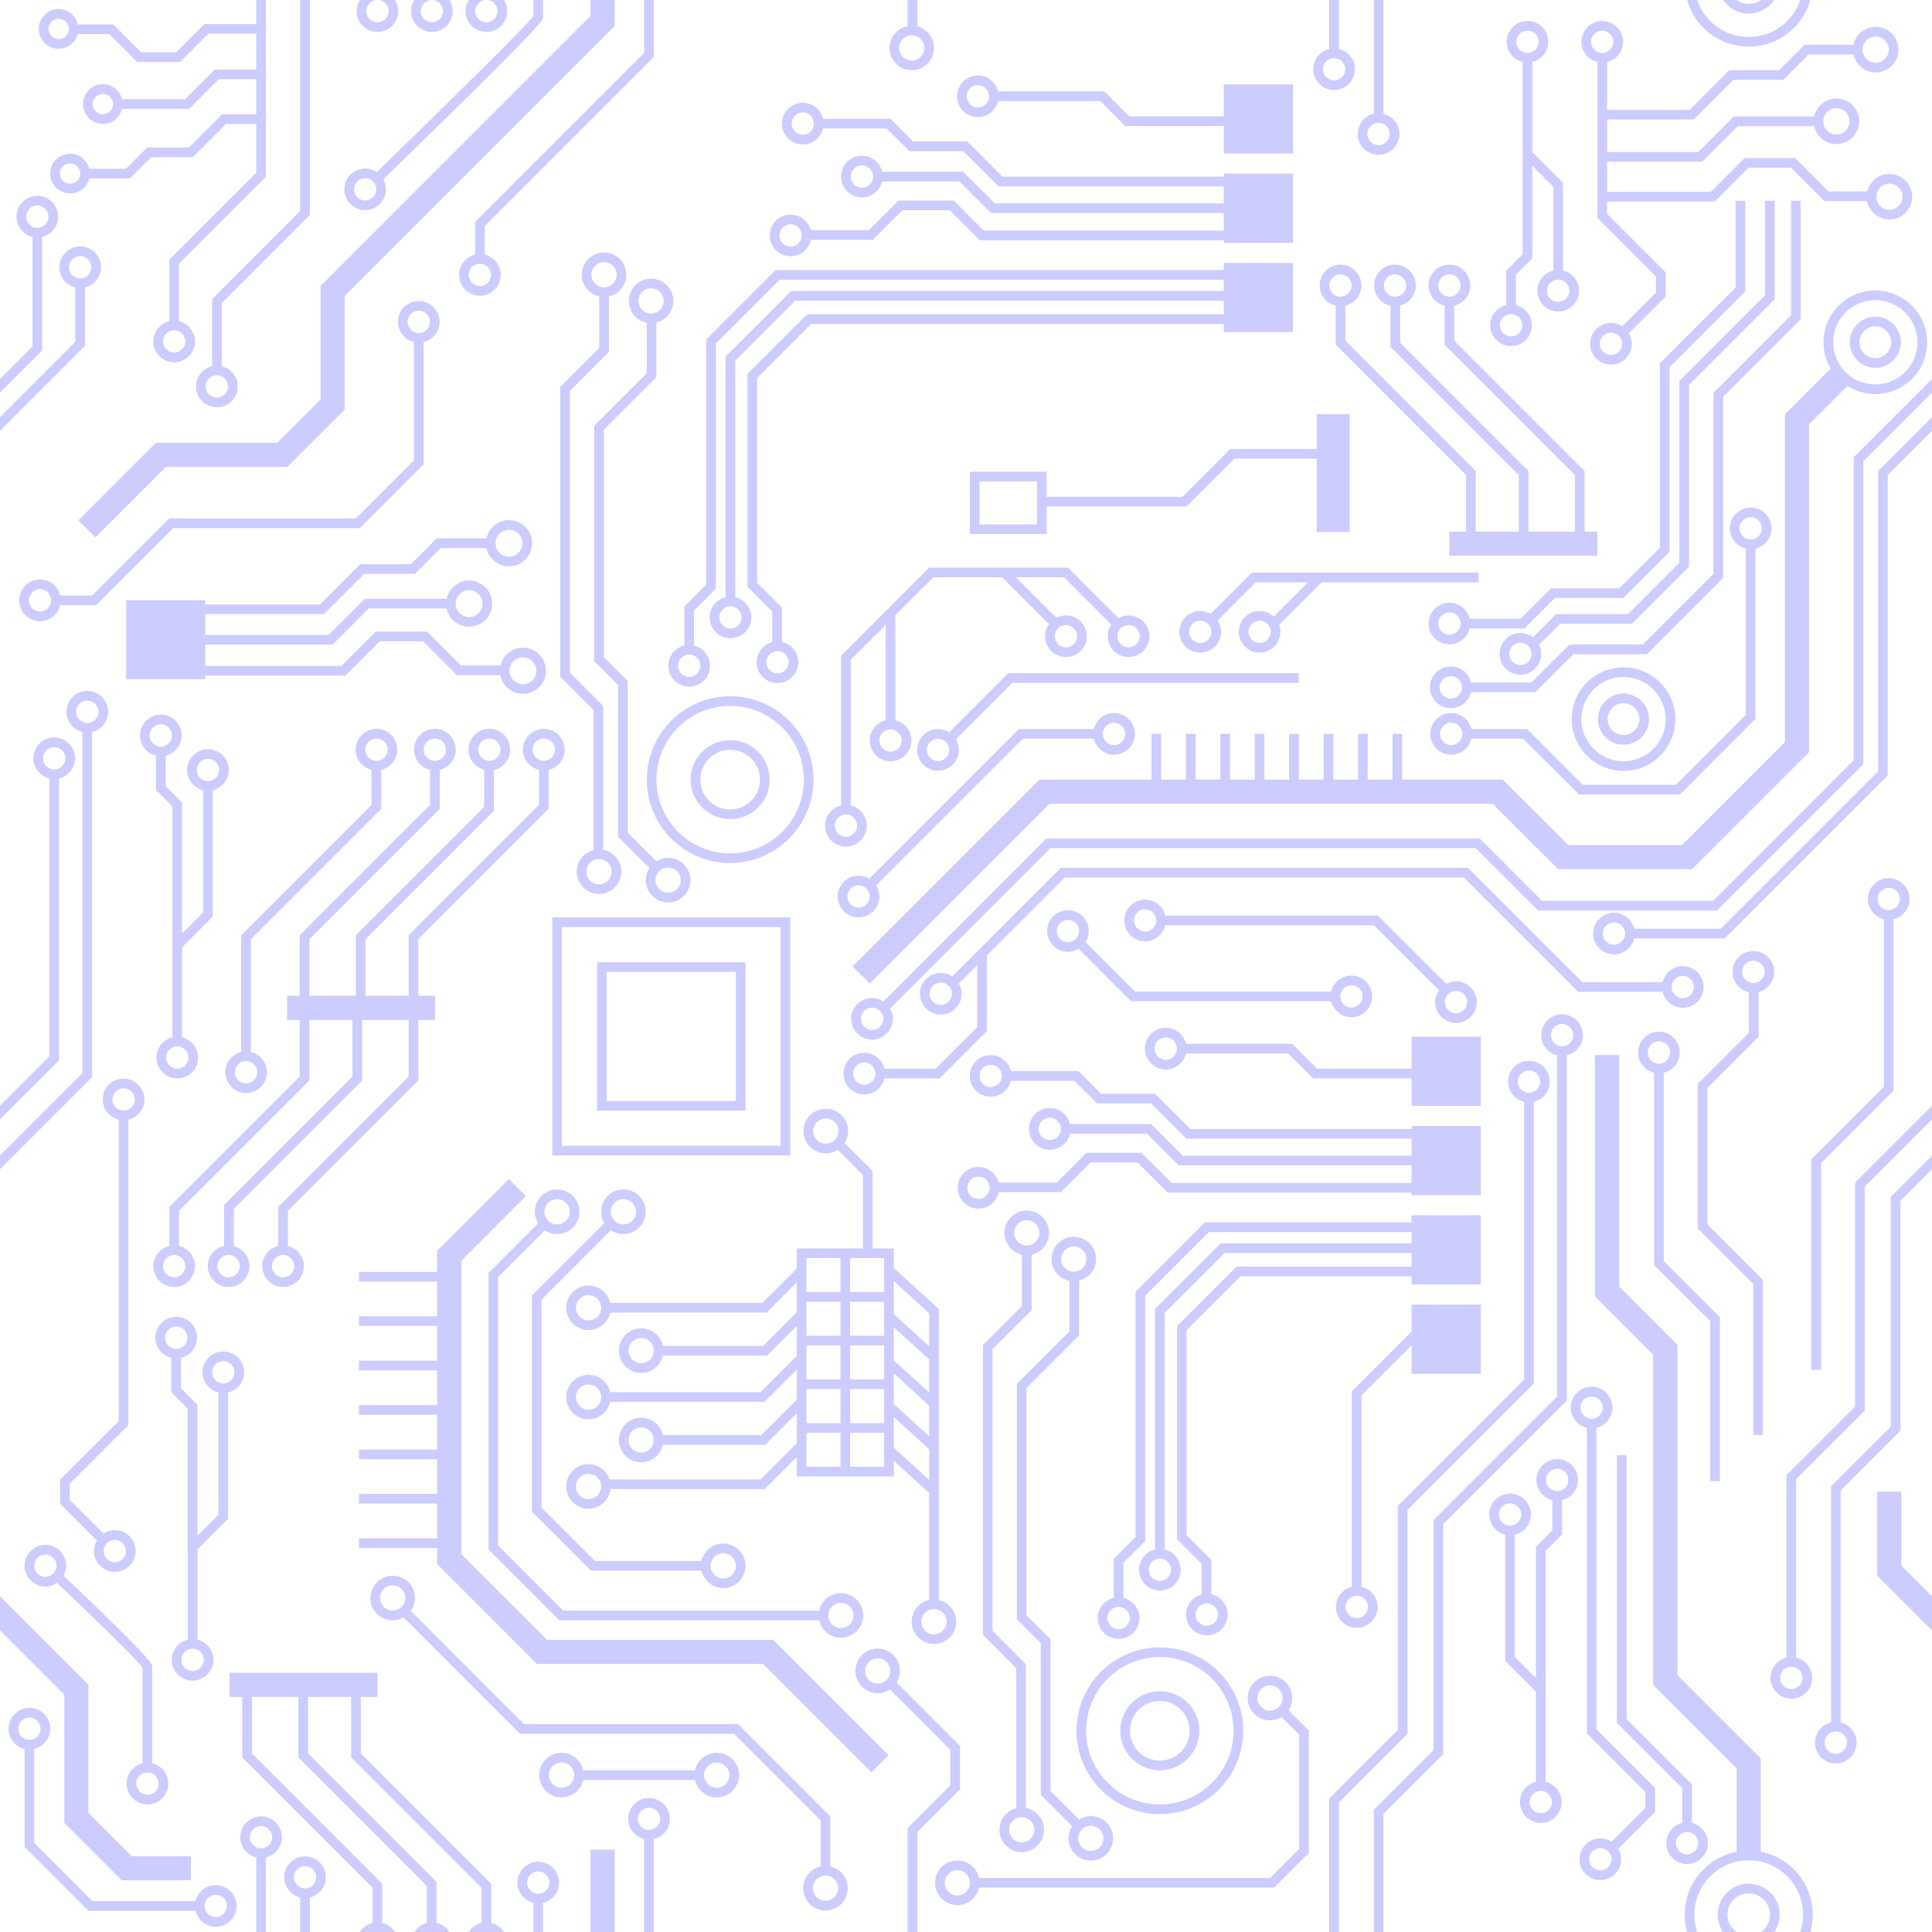 <?xml version="1.0" encoding="utf-8"?>
<!-- Generator: Adobe Illustrator 23.0.0, SVG Export Plug-In . SVG Version: 6.00 Build 0)  -->
<svg version="1.1" id="Layer_1" xmlns="http://www.w3.org/2000/svg" xmlns:xlink="http://www.w3.org/1999/xlink" x="0px" y="0px"
	 viewBox="0 0 400 400" style="enable-background:new 0 0 400 400;" xml:space="preserve">
<style type="text/css">
	.st0{fill:#FFFFFF;}
	.st1{fill:#CCCCFF;}
</style>
<g>
	<rect class="st0" width="400" height="400"/>
	<g>
		<g>
			<g>
				<g>
					<path class="st1" d="M348.41,200.04c-2.04,0-3.73,1.41-4.19,3.31h-16.63l-23.67-23.67h-84.27l-22.48,22.48
						c-0.69-0.46-1.51-0.73-2.4-0.73c-2.37,0-4.31,1.94-4.31,4.32c0,2.37,1.94,4.31,4.31,4.31c2.38,0,4.32-1.94,4.32-4.31
						c0-0.77-0.22-1.48-0.57-2.11l3.8-3.8v12.82l-8.62,8.61h-10.58c-0.45-1.89-2.15-3.31-4.18-3.31c-2.38,0-4.31,1.94-4.31,4.31
						c0,2.38,1.93,4.32,4.31,4.32c2.03,0,3.73-1.42,4.18-3.32h11.41l9.79-9.78v-15.65l16.16-16.16h82.61l23.67,23.67h17.46
						c0.46,1.89,2.15,3.31,4.19,3.31c2.37,0,4.31-1.93,4.31-4.31C352.72,201.97,350.78,200.04,348.41,200.04z M194.77,208.06
						c-1.27,0-2.31-1.04-2.31-2.31c0-1.28,1.04-2.32,2.31-2.32c1.28,0,2.32,1.04,2.32,2.32
						C197.09,207.02,196.05,208.06,194.77,208.06z M178.94,224.59c-1.28,0-2.31-1.04-2.31-2.32c0-1.27,1.03-2.31,2.31-2.31
						c1.28,0,2.31,1.04,2.31,2.31C181.25,223.55,180.22,224.59,178.94,224.59z M348.41,206.66c-1.28,0-2.32-1.04-2.32-2.31
						c0-1.28,1.04-2.31,2.32-2.31c1.27,0,2.31,1.03,2.31,2.31C350.72,205.62,349.68,206.66,348.41,206.66z"/>
				</g>
			</g>
			<g>
				<g>
					<path class="st1" d="M292.26,214.63v6.64H272.7l-5.16-5.16h-22c-0.45-1.9-2.15-3.32-4.18-3.32c-2.38,0-4.32,1.94-4.32,4.32
						c0,2.37,1.94,4.31,4.32,4.31c2.03,0,3.73-1.42,4.18-3.31h21.17l5.17,5.16h20.38v5.69h14.33v-14.33H292.26z M241.36,219.42
						c-1.28,0-2.32-1.04-2.32-2.31c0-1.28,1.04-2.32,2.32-2.32c1.27,0,2.31,1.04,2.31,2.32
						C243.67,218.38,242.63,219.42,241.36,219.42z"/>
				</g>
			</g>
			<g>
				<g>
					<path class="st1" d="M292.26,233.12v0.63h-45.8l-7.31-7.3h-11.19l-4.68-4.69h-13.99c-0.45-1.89-2.15-3.31-4.18-3.31
						c-2.38,0-4.32,1.93-4.32,4.31s1.94,4.31,4.32,4.31c2.03,0,3.73-1.41,4.18-3.31h13.16l4.69,4.69h11.19l7.3,7.3h46.63v3.53
						h-47.37l-6.56-6.55h-16.8c-0.45-1.9-2.15-3.32-4.19-3.32c-2.37,0-4.31,1.94-4.31,4.32c0,2.38,1.94,4.31,4.31,4.31
						c2.04,0,3.74-1.42,4.19-3.31h15.97l6.56,6.55h48.2v3.64h-49.68l-6.23-6.23h-11.42l-6.15,6.14h-12.04
						c-0.48-1.85-2.16-3.23-4.16-3.23c-2.38,0-4.31,1.94-4.31,4.32c0,2.37,1.93,4.31,4.31,4.31c2.06,0,3.79-1.46,4.21-3.4h12.82
						l6.15-6.14h9.77l6.23,6.23h50.5v0.53h14.33v-14.33H292.26z M205.11,225.07c-1.28,0-2.32-1.03-2.32-2.31
						c0-1.27,1.04-2.31,2.32-2.31c1.27,0,2.31,1.04,2.31,2.31C207.42,224.04,206.38,225.07,205.11,225.07z M217.34,236.04
						c-1.27,0-2.31-1.04-2.31-2.31c0-1.28,1.04-2.32,2.31-2.32c1.28,0,2.32,1.04,2.32,2.32C219.66,235,218.62,236.04,217.34,236.04z
						 M202.58,248.23c-1.27,0-2.31-1.04-2.31-2.31c0-1.28,1.04-2.32,2.31-2.32c1.28,0,2.31,1.04,2.31,2.32
						C204.89,247.19,203.86,248.23,202.58,248.23z"/>
				</g>
			</g>
			<g>
				<g>
					<path class="st1" d="M292.26,251.61v1.47h-42.78l-14.38,14.38v50.76l-4.51,4.51v8.09c-1.9,0.45-3.32,2.15-3.32,4.18
						c0,2.38,1.94,4.32,4.32,4.32c2.37,0,4.31-1.94,4.31-4.32c0-2.03-1.42-3.73-3.31-4.18v-7.26l4.51-4.51v-50.76l13.21-13.21h41.95
						v2.35H252.7l-13.57,13.56v49.82c-1.89,0.46-3.31,2.15-3.31,4.19c0,2.38,1.93,4.31,4.31,4.31s4.31-1.93,4.31-4.31
						c0-2.04-1.41-3.73-3.31-4.19v-48.99l12.39-12.39h38.74v2.8h-36.24l-12.35,12.35v44.09l5.12,5.12v6.32
						c-1.86,0.48-3.24,2.16-3.24,4.16c0,2.38,1.94,4.32,4.31,4.32c2.38,0,4.32-1.94,4.32-4.32c0-2.06-1.46-3.78-3.39-4.2v-7.11
						l-5.12-5.12v-42.43l11.18-11.18h35.41v1.71h14.33v-14.33H292.26z M233.9,335c0,1.28-1.04,2.32-2.31,2.32
						c-1.28,0-2.32-1.04-2.32-2.32c0-1.27,1.04-2.31,2.32-2.31C232.86,332.69,233.9,333.73,233.9,335z M242.44,325
						c0,1.27-1.03,2.31-2.31,2.31c-1.27,0-2.31-1.04-2.31-2.31c0-1.28,1.04-2.32,2.31-2.32C241.41,322.68,242.44,323.72,242.44,325z
						 M252.18,334.27c0,1.28-1.04,2.32-2.32,2.32c-1.27,0-2.31-1.04-2.31-2.32c0-1.27,1.04-2.31,2.31-2.31
						C251.14,331.96,252.18,333,252.18,334.27z"/>
				</g>
			</g>
			<g>
				<g>
					<path class="st1" d="M292.26,270.1v5.59l-12.37,12.37v40.47c-1.89,0.45-3.31,2.15-3.31,4.18c0,2.38,1.93,4.31,4.31,4.31
						s4.32-1.93,4.32-4.31c0-2.03-1.42-3.73-3.32-4.18v-39.64l10.37-10.37v5.91h14.33V270.1H292.26z M283.21,332.71
						c0,1.28-1.04,2.31-2.32,2.31c-1.27,0-2.31-1.03-2.31-2.31c0-1.27,1.04-2.31,2.31-2.31
						C282.17,330.4,283.21,331.44,283.21,332.71z"/>
				</g>
			</g>
			<g>
				<g>
					<path class="st1" d="M230.64,147.63c-2.03,0-3.73,1.42-4.18,3.31h-15.51l-30.99,30.99c-0.64-0.39-1.4-0.63-2.21-0.63
						c-2.38,0-4.31,1.93-4.31,4.31s1.93,4.32,4.31,4.32s4.32-1.94,4.32-4.32c0-0.84-0.26-1.62-0.67-2.28l30.38-30.39h14.68
						c0.45,1.9,2.15,3.32,4.18,3.32c2.38,0,4.32-1.94,4.32-4.32C234.96,149.57,233.02,147.63,230.64,147.63z M177.75,187.93
						c-1.27,0-2.31-1.04-2.31-2.32c0-1.27,1.04-2.31,2.31-2.31c1.28,0,2.32,1.04,2.32,2.31
						C180.07,186.89,179.03,187.93,177.75,187.93z M230.64,154.26c-1.27,0-2.31-1.04-2.31-2.32c0-1.27,1.04-2.31,2.31-2.31
						c1.28,0,2.32,1.04,2.32,2.31C232.96,153.22,231.92,154.26,230.64,154.26z"/>
				</g>
			</g>
			<g>
				<g>
					<path class="st1" d="M208.75,139.38l-12.24,12.24c-0.67-0.42-1.46-0.68-2.31-0.68c-2.37,0-4.31,1.94-4.31,4.32
						s1.94,4.31,4.31,4.31c2.38,0,4.32-1.93,4.32-4.31c0-0.81-0.24-1.55-0.62-2.2l11.68-11.68h59.3v-2H208.75z M194.2,157.57
						c-1.27,0-2.31-1.04-2.31-2.31c0-1.28,1.04-2.32,2.31-2.32c1.28,0,2.32,1.04,2.32,2.32
						C196.52,156.53,195.48,157.57,194.2,157.57z"/>
				</g>
			</g>
			<g>
				<g>
					<path class="st1" d="M233.65,127.41c-0.76,0-1.47,0.21-2.09,0.56l-10.45-10.45h-28.73l-18.24,18.25v30.99
						c-1.9,0.46-3.32,2.16-3.32,4.19c0,2.38,1.94,4.31,4.32,4.31c2.37,0,4.31-1.93,4.31-4.31c0-2.03-1.42-3.73-3.31-4.19V136.6
						l7.24-7.24v19.77c-1.9,0.45-3.31,2.15-3.31,4.18c0,2.38,1.93,4.31,4.31,4.31s4.31-1.93,4.31-4.31c0-2.03-1.42-3.73-3.31-4.18
						v-21.77l7.83-7.84h14.27l9.71,9.7c-0.51,0.71-0.81,1.57-0.81,2.5c0,2.38,1.93,4.31,4.31,4.31s4.31-1.93,4.31-4.31
						s-1.93-4.31-4.31-4.31c-0.72,0-1.39,0.19-1.99,0.5l-8.39-8.39h9.97l9.79,9.8c-0.46,0.68-0.73,1.51-0.73,2.4
						c0,2.38,1.94,4.31,4.31,4.31c2.38,0,4.32-1.93,4.32-4.31S236.03,127.41,233.65,127.41z M177.45,170.95
						c0,1.27-1.04,2.31-2.31,2.31c-1.28,0-2.32-1.04-2.32-2.31c0-1.28,1.04-2.32,2.32-2.32
						C176.41,168.63,177.45,169.67,177.45,170.95z M186.69,153.31c0,1.27-1.04,2.31-2.31,2.31c-1.28,0-2.31-1.04-2.31-2.31
						c0-1.28,1.03-2.31,2.31-2.31C185.65,151,186.69,152.03,186.69,153.31z M220.69,129.41c1.28,0,2.31,1.03,2.31,2.31
						c0,1.28-1.03,2.31-2.31,2.31c-1.27,0-2.31-1.03-2.31-2.31C218.38,130.44,219.42,129.41,220.69,129.41z M233.65,134.03
						c-1.27,0-2.31-1.03-2.31-2.31c0-1.28,1.04-2.31,2.31-2.31c1.28,0,2.32,1.03,2.32,2.31C235.97,133,234.93,134.03,233.65,134.03z
						"/>
				</g>
			</g>
			<g>
				<g>
					<path class="st1" d="M259.18,118.55l-8.54,8.55c-0.64-0.37-1.37-0.6-2.15-0.6c-2.38,0-4.32,1.94-4.32,4.31
						c0,2.38,1.94,4.32,4.32,4.32c2.37,0,4.31-1.94,4.31-4.32c0-0.86-0.26-1.67-0.7-2.34l7.91-7.92h10.8l-7.11,7.11
						c-0.77-0.71-1.79-1.16-2.92-1.16c-2.37,0-4.31,1.94-4.31,4.31c0,2.38,1.94,4.32,4.31,4.32c2.38,0,4.32-1.94,4.32-4.32
						c0-0.51-0.11-0.99-0.27-1.45l8.81-8.81h32.48v-2H259.18z M248.49,133.13c-1.28,0-2.32-1.04-2.32-2.32
						c0-1.27,1.04-2.31,2.32-2.31c1.27,0,2.31,1.04,2.31,2.31C250.8,132.09,249.76,133.13,248.49,133.13z M260.78,133.13
						c-1.27,0-2.31-1.04-2.31-2.32c0-1.27,1.04-2.31,2.31-2.31c1.28,0,2.32,1.04,2.32,2.31
						C263.1,132.09,262.06,133.13,260.78,133.13z"/>
				</g>
			</g>
			<g>
				<g>
					<path class="st1" d="M359.34,41.57v17.95l-15.69,15.69v38.22l-8.39,8.38h-14.14l-6.29,6.3h-10.56
						c-0.45-1.9-2.15-3.32-4.18-3.32c-2.38,0-4.32,1.94-4.32,4.32c0,2.37,1.94,4.31,4.32,4.31c2.03,0,3.73-1.42,4.18-3.31h11.38
						l6.3-6.3h14.14l9.56-9.56V76.04l15.69-15.7V41.57H359.34z M300.09,131.42c-1.28,0-2.32-1.04-2.32-2.31
						c0-1.28,1.04-2.32,2.32-2.32c1.27,0,2.31,1.04,2.31,2.32C302.4,130.38,301.36,131.42,300.09,131.42z"/>
				</g>
			</g>
			<g>
				<g>
					<path class="st1" d="M365.43,41.57v19.57L347.7,78.86v37.64l-10.65,10.65h-14.88l-4.8,4.8c-0.72-0.55-1.61-0.89-2.59-0.89
						c-2.38,0-4.31,1.93-4.31,4.31s1.93,4.31,4.31,4.31s4.31-1.93,4.31-4.31c0-0.67-0.17-1.3-0.44-1.87l4.35-4.35h14.88l11.82-11.82
						V79.69l17.73-17.73V41.57H365.43z M314.78,137.68c-1.27,0-2.31-1.03-2.31-2.31c0-1.27,1.04-2.31,2.31-2.31
						c1.28,0,2.31,1.04,2.31,2.31C317.09,136.65,316.06,137.68,314.78,137.68z"/>
				</g>
			</g>
			<g>
				<g>
					<path class="st1" d="M370.81,41.57v23.7l-16.07,16.08v37.48l-14.61,14.61h-15.2l-7.87,7.87h-12.51
						c-0.46-1.89-2.15-3.31-4.19-3.31c-2.38,0-4.31,1.93-4.31,4.31s1.93,4.31,4.31,4.31c2.04,0,3.73-1.41,4.19-3.31h13.34l7.87-7.87
						h15.2l15.78-15.78V82.18l16.07-16.08V41.57H370.81z M300.36,144.62c-1.27,0-2.31-1.03-2.31-2.31c0-1.27,1.04-2.31,2.31-2.31
						c1.28,0,2.32,1.04,2.32,2.31C302.68,143.59,301.64,144.62,300.36,144.62z"/>
				</g>
			</g>
			<g>
				<g>
					<path class="st1" d="M362.45,105.08c-2.38,0-4.31,1.93-4.31,4.31c0,2.03,1.42,3.73,3.31,4.19v34.43l-14.47,14.48h-19.27
						l-11.54-11.55h-11.54c-0.45-1.89-2.15-3.31-4.18-3.31c-2.38,0-4.32,1.94-4.32,4.31c0,2.38,1.94,4.32,4.32,4.32
						c2.03,0,3.73-1.42,4.18-3.32h10.71l11.55,11.55h20.92l15.64-15.65v-35.26c1.9-0.46,3.32-2.16,3.32-4.19
						C366.77,107.01,364.83,105.08,362.45,105.08z M300.45,154.26c-1.28,0-2.32-1.04-2.32-2.32c0-1.27,1.04-2.31,2.32-2.31
						c1.27,0,2.31,1.04,2.31,2.31C302.76,153.22,301.72,154.26,300.45,154.26z M362.45,111.7c-1.27,0-2.31-1.03-2.31-2.31
						c0-1.27,1.04-2.31,2.31-2.31c1.28,0,2.32,1.04,2.32,2.31C364.77,110.67,363.73,111.7,362.45,111.7z"/>
				</g>
			</g>
			<g>
				<g>
					<path class="st1" d="M336.13,138.16c-5.91,0-10.73,4.81-10.73,10.73c0,5.91,4.82,10.72,10.73,10.72
						c5.92,0,10.73-4.81,10.73-10.72C346.86,142.97,342.05,138.16,336.13,138.16z M336.13,157.61c-4.81,0-8.73-3.91-8.73-8.72
						s3.92-8.73,8.73-8.73s8.73,3.92,8.73,8.73S340.94,157.61,336.13,157.61z"/>
				</g>
			</g>
			<g>
				<g>
					<path class="st1" d="M336.13,143.6c-2.92,0-5.29,2.37-5.29,5.29s2.37,5.29,5.29,5.29c2.92,0,5.29-2.37,5.29-5.29
						S339.05,143.6,336.13,143.6z M336.13,152.18c-1.81,0-3.29-1.48-3.29-3.29c0-1.82,1.48-3.29,3.29-3.29
						c1.82,0,3.29,1.47,3.29,3.29C339.42,150.7,337.95,152.18,336.13,152.18z"/>
				</g>
			</g>
			<g>
				<g>
					<path class="st1" d="M388.26,60.14c-5.92,0-10.73,4.81-10.73,10.72c0,1.99,0.55,3.84,1.5,5.44l-9.49,9.48v67.88l-21.3,21.3
						H324.7l-13.55-13.54H290.3v-9.48h-2v9.48h-5.13v-9.48h-2v9.48h-5.13v-9.48h-2v9.48h-5.13v-9.48h-2v9.48h-5.13v-9.48h-2v9.48
						h-5.12v-9.48h-2v9.48h-5.13v-9.48h-2v9.48h-5.13v-9.48h-2v9.48h-23.21l-38.67,38.67l3.54,3.53l37.2-37.2h91.81l13.55,13.54
						h27.69l24.23-24.23V87.85l7.96-7.95c1.66,1.06,3.64,1.69,5.76,1.69c5.91,0,10.73-4.81,10.73-10.73
						C398.99,64.95,394.17,60.14,388.26,60.14z M388.26,79.59c-4.81,0-8.73-3.91-8.73-8.73c0-4.81,3.92-8.72,8.73-8.72
						s8.73,3.91,8.73,8.72C396.99,75.68,393.07,79.59,388.26,79.59z"/>
				</g>
			</g>
			<g>
				<g>
					<path class="st1" d="M388.26,65.57c-2.92,0-5.29,2.38-5.29,5.29c0,2.92,2.37,5.3,5.29,5.3s5.29-2.38,5.29-5.3
						C393.55,67.95,391.18,65.57,388.26,65.57z M388.26,74.16c-1.82,0-3.29-1.48-3.29-3.3c0-1.81,1.47-3.29,3.29-3.29
						c1.81,0,3.29,1.48,3.29,3.29C391.55,72.68,390.07,74.16,388.26,74.16z"/>
				</g>
			</g>
			<g>
				<g>
					<path class="st1" d="M272.6,85.76v7.19h-17.87l-9.91,9.91h-28.11v-5.2H200.8v12.91h15.91v-5.71h28.93l9.91-9.91h17.05v15.2
						h6.85V85.76H272.6z M214.71,108.57H202.8v-8.91h11.91V108.57z"/>
				</g>
			</g>
			<g>
				<g>
					<path class="st1" d="M328.08,110.07V97.53l-26.99-26.99v-7.25c1.89-0.45,3.31-2.15,3.31-4.18c0-2.38-1.93-4.32-4.31-4.32
						s-4.32,1.94-4.32,4.32c0,2.03,1.42,3.73,3.32,4.18v8.08l26.99,26.99v11.71h-9.63V97.53l-26.57-26.57v-7.69
						c1.86-0.48,3.25-2.15,3.25-4.16c0-2.38-1.94-4.32-4.32-4.32s-4.31,1.94-4.31,4.32c0,2.05,1.45,3.77,3.38,4.2v8.47l26.57,26.58
						v11.71h-8.92V97.53l-26.99-26.99v-7.25c1.89-0.45,3.31-2.15,3.31-4.18c0-2.38-1.93-4.32-4.31-4.32s-4.31,1.94-4.31,4.32
						c0,2.03,1.41,3.73,3.31,4.18v8.08l26.99,26.99v11.71h-3.47v5h30.64v-5H328.08z M297.77,59.11c0-1.28,1.04-2.32,2.32-2.32
						c1.27,0,2.31,1.04,2.31,2.32c0,1.27-1.04,2.31-2.31,2.31C298.81,61.42,297.77,60.38,297.77,59.11z M286.5,59.11
						c0-1.28,1.04-2.32,2.31-2.32c1.28,0,2.32,1.04,2.32,2.32c0,1.27-1.04,2.31-2.32,2.31C287.54,61.42,286.5,60.38,286.5,59.11z
						 M275.23,59.11c0-1.28,1.03-2.32,2.31-2.32c1.27,0,2.31,1.04,2.31,2.32c0,1.27-1.04,2.31-2.31,2.31
						C276.26,61.42,275.23,60.38,275.23,59.11z"/>
				</g>
			</g>
			<g>
				<g>
					<path class="st1" d="M388.84,97.53v62.18l-32.58,32.58h-17.92c-0.46-1.89-2.15-3.31-4.19-3.31c-2.37,0-4.31,1.93-4.31,4.31
						c0,2.38,1.94,4.31,4.31,4.31c2.04,0,3.73-1.41,4.19-3.31h18.75l33.75-33.75V98.36L400,89.2v-2.83L388.84,97.53z M334.15,195.6
						c-1.27,0-2.31-1.03-2.31-2.31c0-1.27,1.04-2.31,2.31-2.31c1.28,0,2.32,1.04,2.32,2.31C336.47,194.57,335.43,195.6,334.15,195.6
						z"/>
				</g>
			</g>
			<g>
				<g>
					<path class="st1" d="M383.79,94.66v62.73l-29.1,29.11h-35.43l-12.89-12.89h-89.73l-33.72,33.72c-0.68-0.45-1.49-0.72-2.37-0.72
						c-2.38,0-4.31,1.93-4.31,4.31s1.93,4.32,4.31,4.32c2.38,0,4.32-1.94,4.32-4.32c0-0.77-0.23-1.49-0.59-2.12l33.19-33.19h88.07
						l12.89,12.89h37.08l30.28-30.28V95.49L400,81.28v-2.83L383.79,94.66z M180.55,213.24c-1.27,0-2.31-1.04-2.31-2.32
						c0-1.27,1.04-2.31,2.31-2.31c1.28,0,2.32,1.04,2.32,2.31C182.87,212.2,181.83,213.24,180.55,213.24z"/>
				</g>
			</g>
			<g>
				<g>
					<path class="st1" d="M279.79,201.98c-2.03,0-3.73,1.42-4.18,3.32H235l-10.25-10.25c0.42-0.67,0.67-1.45,0.67-2.3
						c0-2.37-1.93-4.31-4.31-4.31c-2.38,0-4.31,1.94-4.31,4.31c0,2.38,1.93,4.32,4.31,4.32c0.81,0,1.56-0.24,2.2-0.63l10.86,10.86
						h41.44c0.45,1.89,2.15,3.31,4.18,3.31c2.38,0,4.31-1.93,4.31-4.31S282.17,201.98,279.79,201.98z M221.11,195.07
						c-1.27,0-2.31-1.04-2.31-2.32c0-1.27,1.04-2.31,2.31-2.31c1.28,0,2.31,1.04,2.31,2.31
						C223.42,194.03,222.39,195.07,221.11,195.07z M279.79,208.61c-1.27,0-2.31-1.04-2.31-2.31c0-1.28,1.04-2.32,2.31-2.32
						c1.28,0,2.31,1.04,2.31,2.32C282.1,207.57,281.07,208.61,279.79,208.61z"/>
				</g>
			</g>
			<g>
				<g>
					<path class="st1" d="M391.04,181.81c-2.38,0-4.31,1.94-4.31,4.32c0,2.03,1.41,3.73,3.31,4.18v34.66l-15,15v43.65h2V240.8
						l15-15.01v-35.48c1.9-0.45,3.31-2.15,3.31-4.18C395.35,183.75,393.42,181.81,391.04,181.81z M391.04,188.44
						c-1.28,0-2.31-1.04-2.31-2.31c0-1.28,1.03-2.32,2.31-2.32c1.28,0,2.31,1.04,2.31,2.32
						C393.35,187.4,392.32,188.44,391.04,188.44z"/>
				</g>
			</g>
			<g>
				<g>
					<path class="st1" d="M384.07,244.85v46.37l-14.2,14.19v37.78c-1.89,0.46-3.31,2.16-3.31,4.19c0,2.38,1.94,4.31,4.31,4.31
						c2.38,0,4.32-1.93,4.32-4.31c0-2.03-1.42-3.73-3.32-4.19v-36.95l14.2-14.19v-46.37L400,231.74v-2.82L384.07,244.85z
						 M373.19,347.38c0,1.27-1.04,2.31-2.32,2.31c-1.27,0-2.31-1.04-2.31-2.31c0-1.28,1.04-2.31,2.31-2.31
						C372.15,345.07,373.19,346.1,373.19,347.38z"/>
				</g>
			</g>
			<g>
				<g>
					<path class="st1" d="M7.72,40.54c-2.38,0-4.31,1.94-4.31,4.32c0,2.03,1.42,3.73,3.31,4.18v22.69L0,78.45v2.83l8.72-8.72V49.04
						c1.9-0.45,3.31-2.15,3.31-4.18C12.03,42.48,10.1,40.54,7.72,40.54z M7.72,47.17c-1.27,0-2.31-1.04-2.31-2.31
						c0-1.28,1.04-2.32,2.31-2.32c1.28,0,2.31,1.04,2.31,2.32C10.03,46.13,9,47.17,7.72,47.17z"/>
				</g>
			</g>
			<g>
				<g>
					<path class="st1" d="M16.6,51.02c-2.38,0-4.32,1.93-4.32,4.31c0,2.03,1.42,3.73,3.32,4.19v11.25L0,86.37v2.83l17.6-17.6V59.52
						c1.89-0.46,3.31-2.16,3.31-4.19C20.91,52.95,18.98,51.02,16.6,51.02z M16.6,57.65c-1.28,0-2.32-1.04-2.32-2.32
						c0-1.27,1.04-2.31,2.32-2.31c1.27,0,2.31,1.04,2.31,2.31C18.91,56.61,17.87,57.65,16.6,57.65z"/>
				</g>
			</g>
			<g>
				<g>
					<path class="st1" d="M18.07,143.05c-2.38,0-4.31,1.94-4.31,4.31c0,2.04,1.42,3.73,3.31,4.19v70.62L0,239.24v2.83L19.07,223
						v-71.45c1.9-0.46,3.32-2.15,3.32-4.19C22.39,144.99,20.45,143.05,18.07,143.05z M18.07,149.68c-1.27,0-2.31-1.04-2.31-2.32
						c0-1.27,1.04-2.31,2.31-2.31c1.28,0,2.32,1.04,2.32,2.31C20.39,148.64,19.35,149.68,18.07,149.68z"/>
				</g>
			</g>
			<g>
				<g>
					<path class="st1" d="M11.22,152.68c-2.38,0-4.31,1.93-4.31,4.31c0,2.03,1.42,3.73,3.31,4.18v57.53L0,228.92v2.82l12.22-12.22
						v-58.35c1.9-0.45,3.32-2.15,3.32-4.18C15.54,154.61,13.6,152.68,11.22,152.68z M11.22,159.3c-1.27,0-2.31-1.03-2.31-2.31
						c0-1.28,1.04-2.31,2.31-2.31c1.28,0,2.32,1.03,2.32,2.31C13.54,158.27,12.5,159.3,11.22,159.3z"/>
				</g>
			</g>
			<g>
				<g>
					<path class="st1" d="M391.46,247.79v47.61l-12.36,12.35v48.85c-1.9,0.45-3.33,2.15-3.33,4.19c0,2.38,1.94,4.31,4.32,4.31
						c2.37,0,4.31-1.93,4.31-4.31c0-2.03-1.41-3.72-3.3-4.18v-48.03l12.36-12.36v-47.61l6.54-6.54v-2.82L391.46,247.79z
						 M382.4,360.79c0,1.27-1.04,2.31-2.31,2.31c-1.28,0-2.32-1.04-2.32-2.31c0-1.28,1.04-2.31,2.32-2.31
						C381.36,358.48,382.4,359.51,382.4,360.79z"/>
				</g>
			</g>
			<g>
				<g>
					<path class="st1" d="M253.37,54.44v1.47h-92.79L146.2,70.29v50.76l-4.51,4.51v8.09c-1.9,0.45-3.32,2.15-3.32,4.18
						c0,2.38,1.94,4.32,4.32,4.32s4.31-1.94,4.31-4.32c0-2.03-1.42-3.73-3.31-4.18v-7.26l4.51-4.51V71.12l13.21-13.21h91.96v2.35
						H163.8l-13.57,13.56v49.82c-1.89,0.46-3.31,2.15-3.31,4.19c0,2.37,1.93,4.31,4.31,4.31s4.32-1.94,4.32-4.31
						c0-2.04-1.42-3.73-3.32-4.19V74.65l12.4-12.39h88.74v2.8h-86.25l-12.35,12.35v44.09l5.12,5.12v6.32
						c-1.86,0.48-3.24,2.16-3.24,4.16c0,2.38,1.94,4.32,4.31,4.32c2.38,0,4.32-1.94,4.32-4.32c0-2.06-1.46-3.78-3.39-4.2v-7.11
						l-5.12-5.12V78.24l11.18-11.18h85.42v1.71h14.33V54.44H253.37z M145,137.83c0,1.28-1.04,2.32-2.31,2.32
						c-1.28,0-2.32-1.04-2.32-2.32c0-1.27,1.04-2.31,2.32-2.31C143.96,135.52,145,136.56,145,137.83z M153.55,127.83
						c0,1.27-1.04,2.31-2.32,2.31c-1.27,0-2.31-1.04-2.31-2.31c0-1.28,1.04-2.32,2.31-2.32
						C152.51,125.51,153.55,126.55,153.55,127.83z M163.28,137.1c0,1.28-1.04,2.32-2.32,2.32c-1.27,0-2.31-1.04-2.31-2.32
						c0-1.27,1.04-2.31,2.31-2.31C162.24,134.79,163.28,135.83,163.28,137.1z"/>
				</g>
			</g>
			<g>
				<g>
					<path class="st1" d="M253.37,17.46v6.64H233.8l-5.16-5.17h-22c-0.45-1.89-2.15-3.31-4.18-3.31c-2.38,0-4.32,1.94-4.32,4.31
						c0,2.38,1.94,4.32,4.32,4.32c2.03,0,3.73-1.42,4.18-3.32h21.17l5.17,5.17h20.39v5.69h14.33V17.46H253.37z M202.46,22.25
						c-1.28,0-2.32-1.04-2.32-2.32c0-1.27,1.04-2.31,2.32-2.31c1.27,0,2.31,1.04,2.31,2.31C204.77,21.21,203.73,22.25,202.46,22.25z
						"/>
				</g>
			</g>
			<g>
				<g>
					<path class="st1" d="M253.37,35.95v0.63h-45.81l-7.3-7.3h-11.2l-4.68-4.69h-13.99c-0.45-1.9-2.15-3.31-4.18-3.31
						c-2.38,0-4.32,1.93-4.32,4.31s1.94,4.31,4.32,4.31c2.03,0,3.73-1.41,4.18-3.31h13.16l4.69,4.69h11.19l7.3,7.3h46.64v3.53
						h-47.38l-6.56-6.55h-16.8c-0.45-1.9-2.15-3.32-4.18-3.32c-2.38,0-4.32,1.94-4.32,4.32c0,2.37,1.94,4.31,4.32,4.31
						c2.03,0,3.73-1.42,4.18-3.31h15.98l6.55,6.55h48.21v3.64h-49.69l-6.22-6.23h-11.43l-6.15,6.14h-12.04
						c-0.48-1.85-2.16-3.23-4.16-3.23c-2.38,0-4.31,1.94-4.31,4.32c0,2.37,1.93,4.31,4.31,4.31c2.06,0,3.79-1.46,4.21-3.4h12.82
						l6.15-6.14h9.77l6.23,6.23h50.51v0.53h14.33V35.95H253.37z M166.21,27.9c-1.28,0-2.32-1.03-2.32-2.31
						c0-1.28,1.04-2.31,2.32-2.31c1.27,0,2.31,1.03,2.31,2.31C168.52,26.87,167.48,27.9,166.21,27.9z M178.45,38.87
						c-1.28,0-2.32-1.04-2.32-2.31c0-1.28,1.04-2.32,2.32-2.32c1.27,0,2.31,1.04,2.31,2.32C180.76,37.83,179.72,38.87,178.45,38.87z
						 M163.68,51.06c-1.27,0-2.31-1.04-2.31-2.31c0-1.28,1.04-2.32,2.31-2.32c1.28,0,2.31,1.04,2.31,2.32
						C165.99,50.02,164.96,51.06,163.68,51.06z"/>
				</g>
			</g>
			<g>
				<g>
					<path class="st1" d="M301.45,203.17c-0.73,0-1.42,0.2-2.02,0.53l-14.13-14.13h-44.03c-0.45-1.9-2.15-3.31-4.18-3.31
						c-2.38,0-4.32,1.93-4.32,4.31s1.94,4.31,4.32,4.31c2.03,0,3.73-1.41,4.18-3.31h43.21l13.44,13.44
						c-0.49,0.71-0.79,1.55-0.79,2.47c0,2.38,1.94,4.32,4.32,4.32s4.31-1.94,4.31-4.32C305.76,205.11,303.83,203.17,301.45,203.17z
						 M237.09,192.88c-1.28,0-2.32-1.03-2.32-2.31s1.04-2.31,2.32-2.31c1.27,0,2.31,1.03,2.31,2.31S238.36,192.88,237.09,192.88z
						 M301.45,209.8c-1.28,0-2.32-1.04-2.32-2.32c0-1.27,1.04-2.31,2.32-2.31c1.27,0,2.31,1.04,2.31,2.31
						C303.76,208.76,302.72,209.8,301.45,209.8z"/>
				</g>
			</g>
			<g>
				<g>
					<path class="st1" d="M240.13,341.07c-9.52,0-17.26,7.74-17.26,17.26s7.74,17.26,17.26,17.26c9.52,0,17.26-7.74,17.26-17.26
						S249.65,341.07,240.13,341.07z M240.13,373.59c-8.42,0-15.26-6.84-15.26-15.26s6.84-15.26,15.26-15.26
						c8.42,0,15.26,6.84,15.26,15.26S248.55,373.59,240.13,373.59z"/>
				</g>
			</g>
			<g>
				<g>
					<path class="st1" d="M240.13,350.15c-4.51,0-8.19,3.67-8.19,8.19c0,4.5,3.67,8.18,8.19,8.18c4.51,0,8.18-3.67,8.18-8.18
						C248.31,353.82,244.65,350.15,240.13,350.15z M240.13,364.51c-3.41,0-6.18-2.77-6.18-6.17c0-3.41,2.77-6.18,6.18-6.18
						c3.4,0,6.17,2.77,6.17,6.18C246.31,361.74,243.54,364.51,240.13,364.51z"/>
				</g>
			</g>
			<g>
				<g>
					<path class="st1" d="M151.17,144.15c-9.52,0-17.26,7.75-17.26,17.27c0,9.51,7.74,17.26,17.26,17.26
						c9.52,0,17.26-7.75,17.26-17.26C168.43,151.9,160.69,144.15,151.17,144.15z M151.17,176.68c-8.42,0-15.26-6.85-15.26-15.26
						c0-8.42,6.84-15.27,15.26-15.27c8.41,0,15.26,6.85,15.26,15.27C166.43,169.83,159.58,176.68,151.17,176.68z"/>
				</g>
			</g>
			<g>
				<g>
					<path class="st1" d="M151.17,153.24c-4.51,0-8.18,3.67-8.18,8.18c0,4.5,3.67,8.17,8.18,8.17c4.51,0,8.17-3.67,8.17-8.17
						C159.34,156.91,155.68,153.24,151.17,153.24z M151.17,167.59c-3.41,0-6.18-2.77-6.18-6.17c0-3.41,2.77-6.18,6.18-6.18
						c3.4,0,6.17,2.77,6.17,6.18C157.34,164.82,154.57,167.59,151.17,167.59z"/>
				</g>
			</g>
			<g>
				<g>
					<path class="st1" d="M344.46,261.1v-38.99c1.89-0.46,3.31-2.15,3.31-4.19c0-2.38-1.93-4.31-4.31-4.31s-4.31,1.93-4.31,4.31
						c0,2.04,1.41,3.73,3.31,4.19v39.81l11.62,11.63v33.12h2v-33.95L344.46,261.1z M341.15,217.92c0-1.27,1.03-2.31,2.31-2.31
						c1.27,0,2.31,1.04,2.31,2.31c0,1.28-1.04,2.32-2.31,2.32C342.18,220.24,341.15,219.2,341.15,217.92z"/>
				</g>
			</g>
			<g>
				<g>
					<path class="st1" d="M364.09,214.65v-9.27c1.85-0.48,3.24-2.16,3.24-4.16c0-2.38-1.94-4.32-4.32-4.32
						c-2.37,0-4.31,1.94-4.31,4.32c0,2.05,1.45,3.78,3.39,4.2v8.41l-10.59,10.58v29.92l11.49,11.49v31.28h2v-32.11L353.5,253.5
						v-28.26L364.09,214.65z M360.7,201.22c0-1.28,1.04-2.32,2.31-2.32c1.28,0,2.32,1.04,2.32,2.32c0,1.27-1.04,2.31-2.32,2.31
						C361.74,203.53,360.7,202.49,360.7,201.22z"/>
				</g>
			</g>
			<g>
				<g>
					<path class="st1" d="M342.65,370.16l-12.12-12.13v-62.42c1.89-0.45,3.31-2.15,3.31-4.18c0-2.38-1.93-4.31-4.31-4.31
						s-4.32,1.93-4.32,4.31c0,2.03,1.42,3.73,3.32,4.18v63.25l12.12,12.12v3.35l-6.98,6.98c-0.68-0.43-1.48-0.69-2.34-0.69
						c-2.38,0-4.31,1.93-4.31,4.31s1.93,4.31,4.31,4.31s4.32-1.93,4.32-4.31c0-0.79-0.23-1.53-0.61-2.16l7.61-7.61V370.16z
						 M327.21,291.43c0-1.28,1.04-2.31,2.32-2.31c1.27,0,2.31,1.03,2.31,2.31c0,1.27-1.04,2.31-2.31,2.31
						C328.25,293.74,327.21,292.7,327.21,291.43z M331.33,387.24c-1.27,0-2.31-1.04-2.31-2.31c0-1.28,1.04-2.31,2.31-2.31
						c1.28,0,2.32,1.03,2.32,2.31C333.65,386.2,332.61,387.24,331.33,387.24z"/>
				</g>
			</g>
			<g>
				<g>
					<path class="st1" d="M323.4,210c-2.38,0-4.31,1.94-4.31,4.31c0,2.04,1.42,3.73,3.31,4.19v70.62l-25.61,25.62v47.61
						l-12.36,12.35V400h2v-24.47l12.36-12.36v-47.61l25.61-25.61V218.5c1.9-0.46,3.31-2.15,3.31-4.19
						C327.71,211.94,325.78,210,323.4,210z M323.4,216.63c-1.27,0-2.31-1.04-2.31-2.32c0-1.27,1.04-2.31,2.31-2.31
						c1.28,0,2.31,1.04,2.31,2.31C325.71,215.59,324.68,216.63,323.4,216.63z"/>
				</g>
			</g>
			<g>
				<g>
					<path class="st1" d="M322.4,302.09c-2.38,0-4.31,1.94-4.31,4.32c0,2.03,1.42,3.73,3.31,4.18v6.29l-3.4,3.39v27.15l-4.36-4.36
						v-25.32c1.9-0.45,3.32-2.15,3.32-4.18c0-2.38-1.94-4.31-4.32-4.31c-2.37,0-4.31,1.93-4.31,4.31c0,2.03,1.42,3.73,3.31,4.18
						v26.15l6.36,6.36v18.66c-1.89,0.46-3.31,2.15-3.31,4.19c0,2.38,1.93,4.31,4.31,4.31s4.32-1.93,4.32-4.31
						c0-2.04-1.42-3.73-3.32-4.19V321.1l3.4-3.4v-7.11c1.9-0.45,3.31-2.15,3.31-4.18C326.71,304.03,324.78,302.09,322.4,302.09z
						 M310.33,313.56c0-1.28,1.04-2.31,2.31-2.31c1.28,0,2.32,1.03,2.32,2.31c0,1.28-1.04,2.31-2.32,2.31
						C311.37,315.87,310.33,314.84,310.33,313.56z M321.32,373.1c0,1.27-1.04,2.31-2.32,2.31c-1.27,0-2.31-1.04-2.31-2.31
						c0-1.28,1.04-2.32,2.31-2.32C320.28,370.78,321.32,371.82,321.32,373.1z M322.4,308.72c-1.27,0-2.31-1.04-2.31-2.31
						c0-1.28,1.04-2.32,2.31-2.32c1.28,0,2.31,1.04,2.31,2.32C324.71,307.68,323.68,308.72,322.4,308.72z"/>
				</g>
			</g>
			<g>
				<g>
					<path class="st1" d="M350.29,377.43v-8.01l-13.52-13.52v-54.61h-2v55.44l13.52,13.52v7.18c-1.9,0.45-3.31,2.15-3.31,4.19
						c0,2.37,1.93,4.31,4.31,4.31s4.31-1.94,4.31-4.31C353.6,379.58,352.18,377.88,350.29,377.43z M349.29,383.93
						c-1.28,0-2.31-1.04-2.31-2.31c0-1.28,1.03-2.32,2.31-2.32c1.27,0,2.31,1.04,2.31,2.32
						C351.6,382.89,350.56,383.93,349.29,383.93z"/>
				</g>
			</g>
			<g>
				<g>
					<path class="st1" d="M316.55,219.63c-2.38,0-4.31,1.93-4.31,4.31c0,2.03,1.42,3.73,3.31,4.18v57.53L289.4,311.8v46.37
						l-14.2,14.19V400h2v-26.81L291.4,359v-46.37l26.15-26.16v-58.35c1.9-0.45,3.31-2.15,3.31-4.18
						C320.86,221.56,318.93,219.63,316.55,219.63z M316.55,226.25c-1.27,0-2.31-1.03-2.31-2.31c0-1.28,1.04-2.31,2.31-2.31
						c1.28,0,2.31,1.03,2.31,2.31C318.86,225.22,317.83,226.25,316.55,226.25z"/>
				</g>
			</g>
			<g>
				<g>
					<path class="st1" d="M364.55,383.39v-19.33l-17.27-17.27v-68.37l-12.05-12.05v-47.94h-5v50.01l12.05,12.05v68.37l17.27,17.27
						v17.26c-6.12,1.17-10.76,6.56-10.76,13.02c0,1.24,0.17,2.45,0.5,3.59h2.09c-0.38-1.13-0.59-2.33-0.59-3.59
						c0-6.21,5.05-11.26,11.26-11.26c6.21,0,11.26,5.05,11.26,11.26c0,1.26-0.21,2.46-0.59,3.59h2.09c0.33-1.14,0.5-2.35,0.5-3.59
						C375.31,389.95,370.67,384.56,364.55,383.39z"/>
				</g>
			</g>
			<g>
				<g>
					<path class="st1" d="M362.05,390c-3.53,0-6.41,2.87-6.41,6.41c0,1.33,0.41,2.57,1.11,3.59h2.75c-1.12-0.8-1.86-2.11-1.86-3.59
						c0-2.44,1.98-4.41,4.41-4.41c2.43,0,4.41,1.97,4.41,4.41c0,1.48-0.74,2.79-1.86,3.59h2.75c0.7-1.02,1.11-2.26,1.11-3.59
						C368.46,392.87,365.58,390,362.05,390z"/>
				</g>
			</g>
			<g>
				<g>
					<path class="st1" d="M286.43,23.56V0h-2v23.55c-1.9,0.45-3.33,2.15-3.33,4.19c0,2.38,1.94,4.31,4.32,4.31
						c2.37,0,4.31-1.93,4.31-4.31C289.73,25.71,288.32,24.02,286.43,23.56z M285.42,30.05c-1.28,0-2.32-1.04-2.32-2.31
						c0-1.28,1.04-2.31,2.32-2.31c1.27,0,2.31,1.03,2.31,2.31C287.73,29.01,286.69,30.05,285.42,30.05z"/>
				</g>
			</g>
			<g>
				<g>
					<path class="st1" d="M277.2,10.14V0h-2v10.14c-1.89,0.46-3.31,2.16-3.31,4.19c0,2.38,1.93,4.31,4.31,4.31s4.32-1.93,4.32-4.31
						C280.52,12.3,279.1,10.6,277.2,10.14z M276.2,16.64c-1.27,0-2.31-1.04-2.31-2.31c0-1.28,1.04-2.31,2.31-2.31
						c1.28,0,2.32,1.03,2.32,2.31C278.52,15.6,277.48,16.64,276.2,16.64z"/>
				</g>
			</g>
			<g>
				<g>
					<path class="st1" d="M372.72,0c-1.5,4.45-5.72,7.66-10.67,7.66c-4.95,0-9.17-3.21-10.67-7.66h-2.09
						c1.56,5.57,6.69,9.66,12.76,9.66c6.07,0,11.2-4.09,12.76-9.66H372.72z"/>
				</g>
			</g>
			<g>
				<g>
					<path class="st1" d="M364.6,0c-0.72,0.51-1.61,0.81-2.55,0.81c-0.94,0-1.83-0.3-2.55-0.81h-2.75c1.15,1.69,3.1,2.81,5.3,2.81
						c2.2,0,4.15-1.12,5.3-2.81H364.6z"/>
				</g>
			</g>
			<g>
				<g>
					<path class="st1" d="M114.34,189.94v49.28h49.28v-49.28H114.34z M161.62,237.22h-45.28v-45.28h45.28V237.22z"/>
				</g>
			</g>
			<g>
				<g>
					<path class="st1" d="M123.61,199.21v30.74h30.74v-30.74H123.61z M152.35,227.95h-26.74v-26.74h26.74V227.95z"/>
				</g>
			</g>
			<g>
				<g>
					<path class="st1" d="M266.77,354.1c0.49-0.73,0.77-1.6,0.77-2.55c0-2.54-2.07-4.61-4.61-4.61c-2.55,0-4.62,2.07-4.62,4.61
						c0,2.55,2.07,4.62,4.62,4.62c0.88,0,1.69-0.26,2.39-0.69l3.65,3.65v23.67l-6.01,6.01h-60.24c-0.46-2.06-2.3-3.61-4.5-3.61
						c-2.55,0-4.62,2.07-4.62,4.61c0,2.55,2.07,4.62,4.62,4.62c2.2,0,4.04-1.56,4.5-3.62h61.07l7.18-7.18V358.3L266.77,354.1z
						 M262.93,354.17c-1.44,0-2.62-1.18-2.62-2.62s1.18-2.61,2.62-2.61s2.61,1.17,2.61,2.61S264.37,354.17,262.93,354.17z
						 M198.22,392.43c-1.44,0-2.62-1.18-2.62-2.62s1.18-2.61,2.62-2.61s2.61,1.17,2.61,2.61S199.66,392.43,198.22,392.43z"/>
				</g>
			</g>
			<g>
				<g>
					<path class="st1" d="M225.84,375.99c-0.9,0-1.73,0.26-2.44,0.71l-5.91-5.91v-31.41l-4.96-4.95v-47.07l10.88-10.88v-11.33
						c2.02-0.5,3.52-2.31,3.52-4.47c0-2.55-2.07-4.62-4.61-4.62c-2.55,0-4.62,2.07-4.62,4.62c0,2.23,1.6,4.1,3.71,4.52v10.45
						l-10.88,10.88v48.72l4.96,4.96v31.4l6.48,6.49c-0.46,0.72-0.74,1.58-0.74,2.5c0,2.54,2.07,4.61,4.61,4.61
						c2.55,0,4.62-2.07,4.62-4.61C230.46,378.06,228.39,375.99,225.84,375.99z M219.7,260.68c0-1.44,1.18-2.62,2.62-2.62
						s2.61,1.18,2.61,2.62s-1.17,2.61-2.61,2.61S219.7,262.12,219.7,260.68z M225.84,383.21c-1.44,0-2.61-1.17-2.61-2.61
						c0-1.44,1.17-2.61,2.61-2.61s2.62,1.17,2.62,2.61C228.46,382.04,227.28,383.21,225.84,383.21z"/>
				</g>
			</g>
			<g>
				<g>
					<path class="st1" d="M212.4,374.31v-29.76l-6.9-6.91v-58.32l8.08-8.08v-11.48c2.06-0.46,3.61-2.3,3.61-4.5
						c0-2.55-2.07-4.62-4.61-4.62c-2.55,0-4.62,2.07-4.62,4.62c0,2.2,1.55,4.04,3.62,4.5v10.65l-8.08,8.09v59.97l6.9,6.91v29
						c-1.99,0.51-3.48,2.31-3.48,4.46c0,2.54,2.07,4.62,4.61,4.62c2.55,0,4.62-2.08,4.62-4.62
						C216.15,376.59,214.53,374.72,212.4,374.31z M209.96,255.26c0-1.44,1.18-2.62,2.62-2.62s2.61,1.18,2.61,2.62
						s-1.17,2.61-2.61,2.61S209.96,256.7,209.96,255.26z M211.53,381.46c-1.44,0-2.61-1.18-2.61-2.62s1.17-2.61,2.61-2.61
						c1.45,0,2.62,1.17,2.62,2.61S212.98,381.46,211.53,381.46z"/>
				</g>
			</g>
			<g>
				<g>
					<path class="st1" d="M124.88,175.94v-29.77l-6.9-6.9V80.95l8.08-8.09V61.38c2.06-0.46,3.61-2.3,3.61-4.5
						c0-2.54-2.07-4.61-4.61-4.61c-2.54,0-4.61,2.07-4.61,4.61c0,2.2,1.55,4.04,3.61,4.5v10.66l-8.08,8.08v59.97l6.9,6.91v29.01
						c-1.99,0.5-3.48,2.3-3.48,4.45c0,2.55,2.07,4.62,4.62,4.62c2.54,0,4.61-2.07,4.61-4.62
						C128.63,178.21,127.01,176.34,124.88,175.94z M122.45,56.88c0-1.44,1.17-2.61,2.61-2.61s2.61,1.17,2.61,2.61
						s-1.17,2.61-2.61,2.61S122.45,58.32,122.45,56.88z M124.02,183.08c-1.45,0-2.62-1.18-2.62-2.62s1.17-2.61,2.62-2.61
						c1.44,0,2.61,1.17,2.61,2.61S125.46,183.08,124.02,183.08z"/>
				</g>
			</g>
			<g>
				<g>
					<path class="st1" d="M138.32,177.61c-0.89,0-1.73,0.27-2.43,0.71l-5.92-5.91V141l-4.95-4.95V88.98L135.9,78.1V66.77
						c2.01-0.49,3.52-2.3,3.52-4.47c0-2.54-2.07-4.61-4.62-4.61c-2.54,0-4.61,2.07-4.61,4.61c0,2.24,1.59,4.1,3.71,4.52v10.45
						l-10.88,10.88v48.73l4.95,4.95v31.41l6.49,6.48c-0.47,0.72-0.75,1.58-0.75,2.5c0,2.55,2.07,4.62,4.61,4.62
						c2.55,0,4.62-2.07,4.62-4.62C142.94,179.68,140.87,177.61,138.32,177.61z M132.19,62.3c0-1.44,1.17-2.61,2.61-2.61
						c1.44,0,2.62,1.17,2.62,2.61s-1.18,2.62-2.62,2.62C133.36,64.92,132.19,63.74,132.19,62.3z M138.32,184.84
						c-1.44,0-2.61-1.18-2.61-2.62s1.17-2.61,2.61-2.61c1.45,0,2.62,1.17,2.62,2.61S139.77,184.84,138.32,184.84z"/>
				</g>
			</g>
			<g>
				<g>
					<path class="st1" d="M189.92,5.47V0h-2v5.4c-2.14,0.4-3.77,2.27-3.77,4.53c0,2.54,2.08,4.61,4.62,4.61s4.61-2.07,4.61-4.61
						C193.38,7.78,191.91,5.99,189.92,5.47z M188.77,12.54c-1.44,0-2.62-1.17-2.62-2.61c0-1.45,1.18-2.62,2.62-2.62
						s2.61,1.17,2.61,2.62C191.38,11.37,190.21,12.54,188.77,12.54z"/>
				</g>
			</g>
			<g>
				<g>
					<path class="st1" d="M194.37,331.27v-60.25l-9.32-8.5v-4.05h-4.38v-16.01l-5.81-5.81c0.46-0.72,0.73-1.56,0.73-2.47
						c0-2.55-2.07-4.62-4.61-4.62c-2.54,0-4.62,2.07-4.62,4.62c0,2.54,2.08,4.61,4.62,4.61c0.91,0,1.75-0.27,2.47-0.73l5.22,5.22
						v15.19h-13.7v4.17l-7.12,7.12h-31.51c-0.46-2.06-2.3-3.61-4.5-3.61c-2.54,0-4.61,2.07-4.61,4.61s2.07,4.61,4.61,4.61
						c2.2,0,4.04-1.55,4.5-3.61h32.34l6.29-6.29v6.21l-6.96,6.96h-20.76c-0.46-2.06-2.3-3.62-4.5-3.62c-2.54,0-4.61,2.07-4.61,4.62
						c0,2.54,2.07,4.61,4.61,4.61c2.2,0,4.04-1.55,4.5-3.61h21.59l6.13-6.13v6.22l-7.5,7.5h-31.14c-0.47-2.05-2.3-3.59-4.49-3.59
						c-2.54,0-4.61,2.07-4.61,4.62c0,2.54,2.07,4.61,4.61,4.61c2.21,0,4.06-1.56,4.51-3.64h31.95l6.67-6.68v6.22l-7.37,7.36h-20.35
						c-0.46-2.06-2.3-3.61-4.5-3.61c-2.54,0-4.61,2.07-4.61,4.61c0,2.55,2.07,4.62,4.61,4.62c2.2,0,4.04-1.55,4.5-3.62h21.18
						l6.54-6.53v6.21l-7.49,7.49H126.2c-0.61-1.83-2.32-3.16-4.36-3.16c-2.54,0-4.61,2.07-4.61,4.61c0,2.55,2.07,4.62,4.61,4.62
						c2.36,0,4.29-1.79,4.56-4.07h31.91l6.66-6.66v4.04h20.08v-3.25l7.32,6.67v22.16c-2.07,0.46-3.62,2.3-3.62,4.5
						c0,2.55,2.07,4.62,4.61,4.62c2.55,0,4.62-2.07,4.62-4.62C197.98,333.56,196.43,331.73,194.37,331.27z M170.98,236.79
						c-1.44,0-2.62-1.17-2.62-2.61c0-1.45,1.18-2.62,2.62-2.62s2.61,1.17,2.61,2.62C173.59,235.62,172.42,236.79,170.98,236.79z
						 M121.84,273.37c-1.44,0-2.61-1.17-2.61-2.61s1.17-2.61,2.61-2.61c1.45,0,2.62,1.17,2.62,2.61S123.29,273.37,121.84,273.37z
						 M132.75,282.25c-1.44,0-2.61-1.17-2.61-2.61s1.17-2.62,2.61-2.62c1.45,0,2.62,1.18,2.62,2.62S134.2,282.25,132.75,282.25z
						 M121.84,291.87c-1.44,0-2.61-1.17-2.61-2.61c0-1.45,1.17-2.62,2.61-2.62c1.45,0,2.62,1.17,2.62,2.62
						C124.46,290.7,123.29,291.87,121.84,291.87z M132.75,300.75c-1.44,0-2.61-1.17-2.61-2.62c0-1.44,1.17-2.61,2.61-2.61
						c1.45,0,2.62,1.17,2.62,2.61C135.37,299.58,134.2,300.75,132.75,300.75z M121.84,310.37c-1.44,0-2.61-1.18-2.61-2.62
						s1.17-2.61,2.61-2.61c1.45,0,2.62,1.17,2.62,2.61S123.29,310.37,121.84,310.37z M174.01,303.68h-7.04v-7.04h7.04V303.68z
						 M174.01,294.64h-7.04v-7.04h7.04V294.64z M174.01,285.6h-7.04v-7.05h7.04V285.6z M174.01,276.55h-7.04v-7.04h7.04V276.55z
						 M174.01,267.51h-7.04v-7.04h7.04V267.51z M183.05,303.68h-7.04v-7.04h7.04V303.68z M183.05,294.64h-7.04v-7.04h7.04V294.64z
						 M183.05,285.6h-7.04v-7.05h7.04V285.6z M183.05,276.55h-7.04v-7.04h7.04V276.55z M183.05,267.51h-7.04v-7.04h7.04V267.51z
						 M185.05,265.23l7.32,6.68v6.84l-7.32-6.67V265.23z M185.05,274.79l7.32,6.67v6.85l-7.32-6.68V274.79z M185.05,284.34
						l7.32,6.68v6.33l-7.32-6.67V284.34z M185.05,299.72v-6.34l7.32,6.68v6.34L185.05,299.72z M193.36,338.38
						c-1.44,0-2.61-1.18-2.61-2.62s1.17-2.61,2.61-2.61c1.45,0,2.62,1.17,2.62,2.61S194.81,338.38,193.36,338.38z"/>
				</g>
			</g>
			<g>
				<polygon class="st1" points="113.26,339.51 95.5,321.75 95.5,261.04 108.88,247.65 105.35,244.12 90.5,258.96 90.5,263.33 
					74.32,263.33 74.32,265.33 90.5,265.33 90.5,272.52 74.32,272.52 74.32,274.52 90.5,274.52 90.5,281.72 74.32,281.72 
					74.32,283.72 90.5,283.72 90.5,290.91 74.32,290.91 74.32,292.91 90.5,292.91 90.5,300.11 74.32,300.11 74.32,302.11 
					90.5,302.11 90.5,309.3 74.32,309.3 74.32,311.3 90.5,311.3 90.5,318.5 74.32,318.5 74.32,320.5 90.5,320.5 90.5,323.82 
					111.19,344.51 157.99,344.51 180.42,366.94 183.95,363.4 160.06,339.51 				"/>
			</g>
			<g>
				<g>
					<path class="st1" d="M149.74,319.57c-2.2,0-4.04,1.55-4.5,3.61h-22.06l-11.05-11.05v-43.07l14.36-14.36
						c0.74,0.5,1.63,0.8,2.58,0.8c2.55,0,4.62-2.07,4.62-4.62c0-2.54-2.07-4.61-4.62-4.61c-2.54,0-4.61,2.07-4.61,4.61
						c0,0.87,0.25,1.66,0.67,2.36l-15,14.99v44.73l12.22,12.22h22.89c0.46,2.06,2.3,3.62,4.5,3.62c2.54,0,4.61-2.07,4.61-4.62
						C154.35,321.64,152.28,319.57,149.74,319.57z M129.07,248.27c1.44,0,2.62,1.17,2.62,2.61s-1.18,2.62-2.62,2.62
						s-2.61-1.18-2.61-2.62S127.63,248.27,129.07,248.27z M149.74,326.8c-1.44,0-2.62-1.18-2.62-2.62s1.18-2.61,2.62-2.61
						c1.44,0,2.61,1.17,2.61,2.61S151.18,326.8,149.74,326.8z"/>
				</g>
			</g>
			<g>
				<g>
					<path class="st1" d="M171.9,386.43v-10.37l-19.1-19.1h-44.33l-23.43-23.44c0.55-0.75,0.88-1.68,0.88-2.68
						c0-2.54-2.07-4.61-4.62-4.61c-2.54,0-4.61,2.07-4.61,4.61c0,2.55,2.07,4.62,4.61,4.62c0.82,0,1.57-0.24,2.24-0.61l24.11,24.11
						h44.32l17.93,17.93v9.54c-2.06,0.46-3.61,2.3-3.61,4.5c0,2.55,2.07,4.62,4.61,4.62c2.55,0,4.62-2.07,4.62-4.62
						C175.52,388.73,173.97,386.89,171.9,386.43z M81.3,333.46c-1.44,0-2.61-1.18-2.61-2.62s1.17-2.61,2.61-2.61
						c1.45,0,2.62,1.17,2.62,2.61S82.75,333.46,81.3,333.46z M170.9,393.55c-1.44,0-2.61-1.17-2.61-2.62c0-1.44,1.17-2.61,2.61-2.61
						s2.62,1.17,2.62,2.61C173.52,392.38,172.34,393.55,170.9,393.55z"/>
				</g>
			</g>
			<g>
				<g>
					<path class="st1" d="M148.39,362.9c-2.2,0-4.04,1.55-4.5,3.62h-23.14c-0.46-2.07-2.3-3.62-4.5-3.62
						c-2.54,0-4.61,2.07-4.61,4.62c0,2.54,2.07,4.61,4.61,4.61c2.2,0,4.04-1.55,4.5-3.61h23.14c0.46,2.06,2.3,3.61,4.5,3.61
						c2.55,0,4.62-2.07,4.62-4.61C153.01,364.97,150.94,362.9,148.39,362.9z M116.25,370.13c-1.44,0-2.61-1.17-2.61-2.61
						c0-1.45,1.17-2.62,2.61-2.62s2.62,1.17,2.62,2.62C118.87,368.96,117.69,370.13,116.25,370.13z M148.39,370.13
						c-1.44,0-2.61-1.17-2.61-2.61c0-1.45,1.17-2.62,2.61-2.62s2.62,1.17,2.62,2.62C151.01,368.96,149.83,370.13,148.39,370.13z"/>
				</g>
			</g>
			<g>
				<g>
					<path class="st1" d="M185.64,348.34c0.43-0.7,0.69-1.52,0.69-2.4c0-2.54-2.07-4.61-4.61-4.61c-2.55,0-4.62,2.07-4.62,4.61
						c0,2.55,2.07,4.62,4.62,4.62c0.94,0,1.81-0.29,2.54-0.77l12.5,12.5v7.34l-8.84,8.85V400h2v-20.7l8.84-8.84v-9L185.64,348.34z
						 M181.72,348.56c-1.44,0-2.62-1.18-2.62-2.62s1.18-2.61,2.62-2.61s2.61,1.17,2.61,2.61S183.16,348.56,181.72,348.56z"/>
				</g>
			</g>
			<g>
				<g>
					<path class="st1" d="M174.1,329.84c-2.2,0-4.04,1.55-4.49,3.62h-53l-13.47-13.48v-55.59l9.66-9.66
						c0.73,0.48,1.6,0.77,2.54,0.77c2.55,0,4.62-2.07,4.62-4.62c0-2.54-2.07-4.61-4.62-4.61c-2.54,0-4.61,2.07-4.61,4.61
						c0,0.88,0.26,1.7,0.69,2.4l-10.28,10.28v57.25l14.64,14.65h53.83c0.45,2.06,2.29,3.61,4.49,3.61c2.55,0,4.62-2.07,4.62-4.61
						C178.72,331.91,176.65,329.84,174.1,329.84z M115.34,248.27c1.44,0,2.62,1.17,2.62,2.61s-1.18,2.62-2.62,2.62
						s-2.61-1.18-2.61-2.62S113.9,248.27,115.34,248.27z M174.1,337.07c-1.44,0-2.61-1.17-2.61-2.61c0-1.45,1.17-2.62,2.61-2.62
						c1.45,0,2.62,1.17,2.62,2.62C176.72,335.9,175.55,337.07,174.1,337.07z"/>
				</g>
			</g>
			<g>
				<polygon class="st1" points="127.26,0 127.26,5.37 71.37,61.26 71.37,84.8 59.48,96.68 34.34,96.68 19.75,111.27 16.21,107.74 
					32.27,91.68 57.41,91.68 66.37,82.73 66.37,59.19 122.26,3.3 122.26,0 				"/>
			</g>
			<g>
				<g>
					<path class="st1" d="M86.7,62.33c-2.38,0-4.32,1.93-4.32,4.31c0,2.03,1.42,3.73,3.32,4.19V95.3l-12.05,12.05H35.01L19.06,123.3
						h-6.6c-0.45-1.9-2.15-3.32-4.18-3.32c-2.38,0-4.31,1.94-4.31,4.32c0,2.37,1.93,4.31,4.31,4.31c2.03,0,3.73-1.42,4.18-3.31h7.43
						l15.95-15.95h38.63L87.7,96.13v-25.3c1.89-0.46,3.31-2.16,3.31-4.19C91.01,64.26,89.08,62.33,86.7,62.33z M8.28,126.61
						c-1.28,0-2.31-1.04-2.31-2.31c0-1.28,1.03-2.32,2.31-2.32c1.28,0,2.31,1.04,2.31,2.32C10.59,125.57,9.56,126.61,8.28,126.61z
						 M86.7,68.95c-1.28,0-2.32-1.03-2.32-2.31c0-1.27,1.04-2.31,2.32-2.31c1.27,0,2.31,1.04,2.31,2.31
						C89.01,67.92,87.97,68.95,86.7,68.95z"/>
				</g>
			</g>
			<g>
				<g>
					<path class="st1" d="M135.37,11.79V0h-2v10.96L98.36,45.97v6.76c-1.9,0.45-3.32,2.15-3.32,4.18c0,2.38,1.94,4.31,4.32,4.31
						c2.38,0,4.31-1.93,4.31-4.31c0-2.03-1.42-3.73-3.31-4.18V46.8L135.37,11.79z M101.67,56.91c0,1.28-1.04,2.31-2.31,2.31
						c-1.28,0-2.32-1.03-2.32-2.31c0-1.28,1.04-2.31,2.32-2.31C100.63,54.6,101.67,55.63,101.67,56.91z"/>
				</g>
			</g>
			<g>
				<g>
					<path class="st1" d="M110.43,0v3.34c-1.75,2.32-19.92,20.17-32.41,32.29c-0.69-0.47-1.52-0.74-2.42-0.74
						c-2.38,0-4.31,1.93-4.31,4.31s1.93,4.31,4.31,4.31s4.31-1.93,4.31-4.31c0-0.76-0.21-1.46-0.55-2.08
						c33.06-32.07,33.07-32.97,33.07-33.51V0H110.43z M75.6,41.51c-1.27,0-2.31-1.04-2.31-2.31c0-1.28,1.04-2.31,2.31-2.31
						c1.28,0,2.31,1.03,2.31,2.31C77.91,40.47,76.88,41.51,75.6,41.51z"/>
				</g>
			</g>
			<g>
				<g>
					<path class="st1" d="M64.15,44.51V0h-2v43.68L43.93,61.9v13.9c-1.91,0.44-3.35,2.15-3.35,4.2c0,2.38,1.94,4.31,4.32,4.31
						s4.31-1.93,4.31-4.31c0-2.02-1.4-3.71-3.28-4.17v-13.1L64.15,44.51z M47.21,80c0,1.27-1.04,2.31-2.31,2.31
						c-1.28,0-2.32-1.04-2.32-2.31c0-1.28,1.04-2.31,2.32-2.31C46.17,77.69,47.21,78.72,47.21,80z"/>
				</g>
			</g>
			<g>
				<g>
					<path class="st1" d="M81.78,0h-3.4c1.17,0.12,2.08,1.11,2.08,2.3c0,1.28-1.04,2.31-2.31,2.31c-1.28,0-2.32-1.03-2.32-2.31
						c0-1.19,0.91-2.18,2.08-2.3h-3.4c-0.44,0.66-0.68,1.45-0.68,2.3c0,2.38,1.94,4.31,4.32,4.31s4.31-1.93,4.31-4.31
						C82.46,1.45,82.21,0.66,81.78,0z M93.06,0h-3.4c1.16,0.12,2.07,1.11,2.07,2.3c0,1.28-1.03,2.31-2.31,2.31
						c-1.27,0-2.31-1.03-2.31-2.31c0-1.19,0.91-2.18,2.07-2.3h-3.4c-0.42,0.67-0.67,1.46-0.67,2.3c0,2.38,1.93,4.31,4.31,4.31
						s4.31-1.93,4.31-4.31C93.73,1.45,93.48,0.66,93.06,0z M104.33,0h-3.39c1.16,0.12,2.07,1.11,2.07,2.3
						c0,1.28-1.04,2.31-2.31,2.31c-1.28,0-2.32-1.03-2.32-2.31c0-1.19,0.91-2.18,2.08-2.3h-3.4c-0.43,0.66-0.68,1.45-0.68,2.3
						c0,2.38,1.94,4.31,4.32,4.31c2.37,0,4.31-1.93,4.31-4.31C105.01,1.45,104.77,0.66,104.33,0z"/>
				</g>
			</g>
			<g>
				<rect x="122.26" y="382.97" class="st1" width="5" height="17.03"/>
			</g>
			<g>
				<g>
					<path class="st1" d="M111.43,385.46c-2.38,0-4.31,1.94-4.31,4.31c0,2.04,1.42,3.73,3.31,4.19V400h2v-6.04
						c1.9-0.46,3.32-2.15,3.32-4.19C115.75,387.4,113.81,385.46,111.43,385.46z M111.43,392.09c-1.27,0-2.31-1.04-2.31-2.32
						c0-1.27,1.04-2.31,2.31-2.31c1.28,0,2.32,1.04,2.32,2.31C113.75,391.05,112.71,392.09,111.43,392.09z"/>
				</g>
			</g>
			<g>
				<g>
					<path class="st1" d="M134.37,372.26c-2.38,0-4.31,1.94-4.31,4.31c0,2.04,1.41,3.73,3.31,4.19V400h2v-19.24
						c1.89-0.46,3.31-2.15,3.31-4.19C138.68,374.2,136.75,372.26,134.37,372.26z M134.37,378.89c-1.28,0-2.31-1.04-2.31-2.32
						c0-1.27,1.03-2.31,2.31-2.31c1.27,0,2.31,1.04,2.31,2.31C136.68,377.85,135.64,378.89,134.37,378.89z"/>
				</g>
			</g>
			<g>
				<g>
					<path class="st1" d="M63.15,384.35c-2.38,0-4.31,1.93-4.31,4.31c0,2.03,1.41,3.73,3.31,4.19V400h2v-7.15
						c1.9-0.46,3.31-2.16,3.31-4.19C67.46,386.28,65.53,384.35,63.15,384.35z M63.15,390.97c-1.28,0-2.31-1.03-2.31-2.31
						c0-1.27,1.03-2.31,2.31-2.31c1.28,0,2.31,1.04,2.31,2.31C65.46,389.94,64.43,390.97,63.15,390.97z"/>
				</g>
			</g>
			<g>
				<g>
					<path class="st1" d="M54.05,376.06c-2.38,0-4.31,1.93-4.31,4.31c0,2.03,1.41,3.73,3.31,4.19V400h2v-15.44
						c1.9-0.46,3.31-2.16,3.31-4.19C58.36,377.99,56.43,376.06,54.05,376.06z M54.05,382.68c-1.28,0-2.31-1.03-2.31-2.31
						c0-1.27,1.03-2.31,2.31-2.31c1.28,0,2.31,1.04,2.31,2.31C56.36,381.65,55.33,382.68,54.05,382.68z"/>
				</g>
			</g>
			<g>
				<g>
					<path class="st1" d="M101.7,398.12v-8.08l-26.99-26.99v-11.72h3.46v-5H47.54v5h2.62v12.54l26.99,26.99v7.26
						c-1.11,0.26-2.05,0.95-2.64,1.88h3.4c0.08-0.01,0.16-0.01,0.24-0.01s0.16,0,0.23,0.01h3.4c-0.58-0.93-1.53-1.62-2.63-1.88
						v-8.08l-26.99-26.99v-11.72h9.62v12.54l26.58,26.58v7.69c-1.08,0.27-2,0.95-2.58,1.86h3.4c0.08-0.01,0.16-0.01,0.24-0.01
						c0.08,0,0.16,0,0.24,0.01h3.4c-0.6-0.95-1.57-1.65-2.7-1.9v-8.48l-26.58-26.57v-11.72h8.93v12.54l26.99,26.99v7.26
						c-1.11,0.26-2.05,0.95-2.64,1.88h3.4c0.08-0.01,0.16-0.01,0.24-0.01s0.16,0,0.24,0.01h3.39
						C103.75,399.07,102.8,398.38,101.7,398.12z"/>
				</g>
			</g>
			<g>
				<g>
					<path class="st1" d="M112.59,150.89c-2.38,0-4.32,1.94-4.32,4.32c0,2.03,1.42,3.73,3.32,4.18v7.25L84.6,193.63v12.54h-8.93
						v-11.71l26.58-26.58v-8.47c1.93-0.43,3.37-2.15,3.37-4.2c0-2.38-1.93-4.32-4.31-4.32S97,152.83,97,155.21
						c0,2.01,1.39,3.68,3.25,4.16v7.69l-26.58,26.57v12.54h-9.62v-11.71l26.99-26.99v-8.08c1.89-0.45,3.31-2.15,3.31-4.18
						c0-2.38-1.93-4.32-4.31-4.32s-4.32,1.94-4.32,4.32c0,2.03,1.42,3.73,3.32,4.18v7.25l-26.99,26.99v12.54h-2.62v5h2.62v11.72
						l-26.99,26.99v8.08c-1.9,0.45-3.32,2.15-3.32,4.18c0,2.38,1.94,4.31,4.32,4.31s4.31-1.93,4.31-4.31c0-2.03-1.42-3.73-3.31-4.18
						v-7.26l26.99-26.99v-12.54h8.92v11.72L46.4,249.46v8.48c-1.93,0.43-3.38,2.14-3.38,4.2c0,2.38,1.93,4.31,4.31,4.31
						s4.31-1.93,4.31-4.31c0-2.01-1.38-3.69-3.24-4.16v-7.69l26.57-26.58v-12.54h9.63v11.72l-26.99,26.99v8.08
						c-1.9,0.45-3.32,2.15-3.32,4.18c0,2.38,1.94,4.31,4.32,4.31c2.37,0,4.31-1.93,4.31-4.31c0-2.03-1.42-3.73-3.31-4.18v-7.26
						l26.99-26.99v-12.54h3.46v-5H86.6v-11.71l26.99-26.99v-8.08c1.89-0.45,3.31-2.15,3.31-4.18
						C116.9,152.83,114.96,150.89,112.59,150.89z M99,155.21c0-1.28,1.04-2.32,2.31-2.32c1.28,0,2.31,1.04,2.31,2.32
						c0,1.27-1.03,2.31-2.31,2.31C100.04,157.52,99,156.48,99,155.21z M87.72,155.21c0-1.28,1.04-2.32,2.32-2.32
						c1.27,0,2.31,1.04,2.31,2.32c0,1.27-1.04,2.31-2.31,2.31C88.76,157.52,87.72,156.48,87.72,155.21z M38.37,262.14
						c0,1.28-1.04,2.31-2.31,2.31c-1.28,0-2.32-1.03-2.32-2.31c0-1.28,1.04-2.31,2.32-2.31C37.33,259.83,38.37,260.86,38.37,262.14z
						 M49.64,262.14c0,1.28-1.03,2.31-2.31,2.31c-1.27,0-2.31-1.03-2.31-2.31c0-1.28,1.04-2.31,2.31-2.31
						C48.61,259.83,49.64,260.86,49.64,262.14z M60.92,262.14c0,1.28-1.04,2.31-2.31,2.31c-1.28,0-2.32-1.03-2.32-2.31
						c0-1.28,1.04-2.31,2.32-2.31C59.88,259.83,60.92,260.86,60.92,262.14z M112.59,157.52c-1.28,0-2.32-1.04-2.32-2.31
						c0-1.28,1.04-2.32,2.32-2.32c1.27,0,2.31,1.04,2.31,2.32C114.9,156.48,113.86,157.52,112.59,157.52z"/>
				</g>
			</g>
			<g>
				<g>
					<path class="st1" d="M77.93,150.89c-2.37,0-4.31,1.94-4.31,4.32c0,2.03,1.42,3.73,3.31,4.18v7.25l-26.99,26.99v24.17
						c-1.89,0.46-3.31,2.15-3.31,4.19c0,2.37,1.94,4.31,4.31,4.31c2.38,0,4.32-1.94,4.32-4.31c0-2.04-1.42-3.73-3.32-4.19v-23.34
						l26.99-26.99v-8.08c1.9-0.45,3.32-2.15,3.32-4.18C82.25,152.83,80.31,150.89,77.93,150.89z M53.26,221.99
						c0,1.27-1.04,2.31-2.32,2.31c-1.27,0-2.31-1.04-2.31-2.31c0-1.28,1.04-2.32,2.31-2.32C52.22,219.67,53.26,220.71,53.26,221.99z
						 M77.93,157.52c-1.27,0-2.31-1.04-2.31-2.31c0-1.28,1.04-2.32,2.31-2.32c1.28,0,2.32,1.04,2.32,2.32
						C80.25,156.48,79.21,157.52,77.93,157.52z"/>
				</g>
			</g>
			<g>
				<g>
					<path class="st1" d="M44.67,390.3c-2.03,0-3.73,1.41-4.19,3.31H19.13L7.08,381.56v-19.47c1.9-0.46,3.32-2.15,3.32-4.19
						c0-2.38-1.94-4.31-4.32-4.31s-4.31,1.93-4.31,4.31c0,2.04,1.42,3.73,3.31,4.19v20.3l13.23,13.22h22.17
						c0.46,1.9,2.16,3.31,4.19,3.31c2.38,0,4.31-1.93,4.31-4.31S47.05,390.3,44.67,390.3z M3.77,357.9c0-1.27,1.04-2.31,2.31-2.31
						c1.28,0,2.32,1.04,2.32,2.31c0,1.28-1.04,2.32-2.32,2.32C4.81,360.22,3.77,359.18,3.77,357.9z M44.67,396.92
						c-1.28,0-2.31-1.03-2.31-2.31c0-1.28,1.03-2.31,2.31-2.31c1.27,0,2.31,1.03,2.31,2.31C46.98,395.89,45.94,396.92,44.67,396.92z
						"/>
				</g>
			</g>
			<g>
				<polygon class="st1" points="39.52,384.3 39.52,389.3 25.2,389.3 13.31,377.41 13.31,350.87 0,337.56 0,330.49 18.31,348.8 
					18.31,375.34 27.27,384.3 				"/>
			</g>
			<g>
				<polygon class="st1" points="400,330.49 400,337.56 388.66,326.22 388.66,308.82 393.66,308.82 393.66,324.15 				"/>
			</g>
			<g>
				<g>
					<path class="st1" d="M31.52,365.08v-20.03c0-0.5-0.01-1.43-18.37-18.82c0.34-0.61,0.55-1.31,0.55-2.06
						c0-2.38-1.93-4.32-4.31-4.32s-4.31,1.94-4.31,4.32s1.93,4.31,4.31,4.31c0.9,0,1.74-0.28,2.43-0.75
						c6.61,6.26,16.54,15.88,17.7,17.55v19.8c-1.89,0.45-3.31,2.15-3.31,4.18c0,2.38,1.93,4.32,4.31,4.32s4.32-1.94,4.32-4.32
						C34.84,367.23,33.42,365.53,31.52,365.08z M9.39,326.48c-1.28,0-2.31-1.04-2.31-2.31c0-1.28,1.03-2.32,2.31-2.32
						c1.28,0,2.31,1.04,2.31,2.32C11.7,325.44,10.67,326.48,9.39,326.48z M30.52,371.58c-1.27,0-2.31-1.04-2.31-2.32
						c0-1.27,1.04-2.31,2.31-2.31c1.28,0,2.32,1.04,2.32,2.31C32.84,370.54,31.8,371.58,30.52,371.58z"/>
				</g>
			</g>
			<g>
				<g>
					<path class="st1" d="M46.23,279.8c-2.37,0-4.31,1.93-4.31,4.31c0,2.03,1.42,3.73,3.31,4.19v25.31l-4.36,4.36v-27.14l-3.39-3.4
						v-6.29c1.89-0.45,3.31-2.15,3.31-4.18c0-2.38-1.93-4.32-4.31-4.32s-4.32,1.94-4.32,4.32c0,2.03,1.42,3.73,3.32,4.18v7.12
						l3.39,3.39v30.38h0.01v17.43c-1.9,0.46-3.32,2.16-3.32,4.19c0,2.38,1.94,4.31,4.32,4.31c2.37,0,4.31-1.93,4.31-4.31
						c0-2.03-1.42-3.73-3.31-4.19V320.8l6.35-6.36V288.3c1.9-0.46,3.32-2.16,3.32-4.19C50.55,281.73,48.61,279.8,46.23,279.8z
						 M34.16,276.96c0-1.28,1.04-2.32,2.32-2.32c1.27,0,2.31,1.04,2.31,2.32c0,1.27-1.04,2.31-2.31,2.31
						C35.2,279.27,34.16,278.23,34.16,276.96z M42.19,343.65c0,1.27-1.04,2.31-2.31,2.31c-1.28,0-2.32-1.04-2.32-2.31
						c0-1.28,1.04-2.31,2.32-2.31C41.15,341.34,42.19,342.37,42.19,343.65z M46.23,286.43c-1.27,0-2.31-1.04-2.31-2.32
						c0-1.27,1.04-2.31,2.31-2.31c1.28,0,2.32,1.04,2.32,2.31C48.55,285.39,47.51,286.43,46.23,286.43z"/>
				</g>
			</g>
			<g>
				<g>
					<path class="st1" d="M43.05,155.11c-2.37,0-4.31,1.93-4.31,4.31c0,2.03,1.42,3.73,3.31,4.19v25.31l-4.36,4.36v-27.14l-3.39-3.4
						v-6.29c1.89-0.45,3.31-2.15,3.31-4.18c0-2.38-1.93-4.32-4.31-4.32c-2.38,0-4.32,1.94-4.32,4.32c0,2.03,1.42,3.73,3.32,4.18
						v7.12l3.39,3.39v30.38h0.01v17.43c-1.9,0.46-3.32,2.16-3.32,4.19c0,2.38,1.94,4.31,4.32,4.31c2.37,0,4.31-1.93,4.31-4.31
						c0-2.03-1.42-3.73-3.31-4.19v-18.66l6.35-6.36v-26.14c1.9-0.46,3.32-2.16,3.32-4.19C47.37,157.04,45.43,155.11,43.05,155.11z
						 M30.98,152.27c0-1.28,1.04-2.32,2.32-2.32c1.27,0,2.31,1.04,2.31,2.32c0,1.27-1.04,2.31-2.31,2.31
						C32.02,154.58,30.98,153.54,30.98,152.27z M39.01,218.96c0,1.27-1.04,2.31-2.31,2.31c-1.28,0-2.32-1.04-2.32-2.31
						c0-1.28,1.04-2.31,2.32-2.31C37.97,216.65,39.01,217.68,39.01,218.96z M43.05,161.73c-1.27,0-2.31-1.03-2.31-2.31
						c0-1.27,1.04-2.31,2.31-2.31c1.28,0,2.32,1.04,2.32,2.31C45.37,160.7,44.33,161.73,43.05,161.73z"/>
				</g>
			</g>
			<g>
				<g>
					<path class="st1" d="M26.58,295.06v-63.25c1.89-0.45,3.31-2.15,3.31-4.18c0-2.38-1.93-4.32-4.31-4.32s-4.32,1.94-4.32,4.32
						c0,2.03,1.42,3.73,3.32,4.18v62.42l-12.13,12.12v5l7.61,7.61c-0.37,0.64-0.6,1.37-0.6,2.16c0,2.38,1.93,4.32,4.31,4.32
						s4.32-1.94,4.32-4.32c0-2.37-1.94-4.31-4.32-4.31c-0.86,0-1.66,0.26-2.33,0.7l-6.99-6.98v-3.35L26.58,295.06z M23.26,227.63
						c0-1.28,1.04-2.32,2.32-2.32c1.27,0,2.31,1.04,2.31,2.32c0,1.27-1.04,2.31-2.31,2.31C24.3,229.94,23.26,228.9,23.26,227.63z
						 M23.77,318.81c1.28,0,2.32,1.04,2.32,2.31c0,1.28-1.04,2.32-2.32,2.32c-1.27,0-2.31-1.04-2.31-2.32
						C21.46,319.85,22.5,318.81,23.77,318.81z"/>
				</g>
			</g>
			<g>
				<g>
					<path class="st1" d="M323.61,56V37.86l-6.36-6.36V12.84c1.89-0.46,3.31-2.15,3.31-4.19c0-2.38-1.93-4.31-4.31-4.31
						s-4.32,1.93-4.32,4.31c0,2.04,1.42,3.73,3.32,4.19v39.81l-3.4,3.39v7.12c-1.9,0.45-3.32,2.15-3.32,4.18
						c0,2.38,1.94,4.32,4.32,4.32s4.31-1.94,4.31-4.32c0-2.03-1.42-3.73-3.31-4.18v-6.29l3.4-3.4V34.33l4.36,4.36V56
						c-1.9,0.46-3.32,2.16-3.32,4.19c0,2.38,1.94,4.31,4.32,4.31c2.37,0,4.31-1.93,4.31-4.31C326.92,58.16,325.5,56.46,323.61,56z
						 M315.16,67.34c0,1.28-1.04,2.32-2.31,2.32c-1.28,0-2.32-1.04-2.32-2.32c0-1.27,1.04-2.31,2.32-2.31
						C314.12,65.03,315.16,66.07,315.16,67.34z M316.25,10.97c-1.28,0-2.32-1.04-2.32-2.32c0-1.27,1.04-2.31,2.32-2.31
						c1.27,0,2.31,1.04,2.31,2.31C318.56,9.93,317.52,10.97,316.25,10.97z M322.61,62.5c-1.28,0-2.32-1.04-2.32-2.31
						c0-1.28,1.04-2.31,2.32-2.31c1.27,0,2.31,1.03,2.31,2.31C324.92,61.46,323.88,62.5,322.61,62.5z"/>
				</g>
			</g>
			<g>
				<g>
					<path class="st1" d="M391.17,36.01c-2.22,0-4.08,1.55-4.57,3.62h-8.05l-6.9-6.9h-10.47l-6.99,7h-21.46v-6.26h19.7l7.35-7.35
						h15.83c0.46,2.12,2.35,3.71,4.61,3.71c2.6,0,4.71-2.11,4.71-4.71c0-2.61-2.11-4.72-4.71-4.72c-2.26,0-4.15,1.59-4.61,3.72
						h-16.65l-7.36,7.35h-18.87v-6.73h17.93l8.2-8.2h10.32l5.26-5.26h9.29c0.46,2.12,2.35,3.72,4.61,3.72c2.6,0,4.72-2.12,4.72-4.72
						c0-2.6-2.12-4.72-4.72-4.72c-2.26,0-4.15,1.6-4.61,3.72h-10.12l-5.26,5.26h-10.32l-8.19,8.2h-17.11v-9.89
						c1.89-0.46,3.31-2.15,3.31-4.19c0-2.37-1.94-4.31-4.31-4.31c-2.38,0-4.32,1.94-4.32,4.31c0,2.04,1.42,3.73,3.32,4.19v32.26
						l12.12,12.12v3.35l-6.98,6.98c-0.68-0.44-1.48-0.7-2.34-0.7c-2.38,0-4.31,1.94-4.31,4.32c0,2.37,1.93,4.31,4.31,4.31
						s4.32-1.94,4.32-4.31c0-0.8-0.23-1.53-0.61-2.17l7.61-7.6V56.4l-12.12-12.12v-2.55h22.28l6.99-7h8.82l6.9,6.9h8.83
						c0.42,2.17,2.33,3.81,4.62,3.81c2.61,0,4.72-2.11,4.72-4.71C395.89,38.12,393.78,36.01,391.17,36.01z M380.22,22.4
						c1.49,0,2.71,1.22,2.71,2.72c0,1.49-1.22,2.71-2.71,2.71c-1.5,0-2.72-1.22-2.72-2.71C377.5,23.62,378.72,22.4,380.22,22.4z
						 M388.34,7.56c1.5,0,2.72,1.22,2.72,2.72S389.84,13,388.34,13s-2.72-1.22-2.72-2.72S386.84,7.56,388.34,7.56z M333.53,73.49
						c-1.27,0-2.31-1.04-2.31-2.31c0-1.28,1.04-2.32,2.31-2.32c1.28,0,2.32,1.04,2.32,2.32C335.85,72.45,334.81,73.49,333.53,73.49z
						 M331.73,10.98c-1.28,0-2.32-1.04-2.32-2.32c0-1.27,1.04-2.31,2.32-2.31c1.27,0,2.31,1.04,2.31,2.31
						C334.04,9.94,333,10.98,331.73,10.98z M391.17,43.44c-1.49,0-2.71-1.22-2.71-2.71c0-1.5,1.22-2.72,2.71-2.72
						c1.5,0,2.72,1.22,2.72,2.72C393.89,42.22,392.67,43.44,391.17,43.44z"/>
				</g>
			</g>
			<g>
				<g>
					<path class="st1" d="M108.26,134.1c-2.26,0-4.14,1.57-4.64,3.68h-8.19l-7.01-7.01H77.78l-7.1,7.11H42.47v-4.43h26.41l7.47-7.48
						h16.1c0.47,2.16,2.38,3.78,4.67,3.78c2.64,0,4.78-2.14,4.78-4.78c0-2.63-2.14-4.78-4.78-4.78c-2.29,0-4.2,1.63-4.67,3.78H75.53
						l-7.48,7.48H42.47v-4.31h24.61l8.34-8.33H85.9l5.34-5.34h9.47c0.46,2.15,2.38,3.78,4.67,3.78c2.64,0,4.78-2.15,4.78-4.78
						c0-2.64-2.14-4.78-4.78-4.78c-2.29,0-4.21,1.62-4.67,3.78H90.42l-5.35,5.34H74.59l-8.33,8.33H42.47v-0.86H26.13v16.34h16.34
						v-0.74h29.04l7.1-7.11h8.98l7.01,7.01h8.97c0.43,2.2,2.37,3.87,4.69,3.87c2.64,0,4.78-2.14,4.78-4.77
						C113.04,136.24,110.9,134.1,108.26,134.1z M97.12,122.19c1.54,0,2.78,1.25,2.78,2.78c0,1.54-1.24,2.78-2.78,2.78
						c-1.53,0-2.78-1.24-2.78-2.78C94.34,123.44,95.59,122.19,97.12,122.19z M105.38,109.69c1.53,0,2.78,1.24,2.78,2.78
						c0,1.53-1.25,2.78-2.78,2.78c-1.53,0-2.78-1.25-2.78-2.78C102.6,110.93,103.85,109.69,105.38,109.69z M108.26,141.65
						c-1.53,0-2.78-1.24-2.78-2.77c0-1.54,1.25-2.78,2.78-2.78c1.53,0,2.78,1.24,2.78,2.78
						C111.04,140.41,109.79,141.65,108.26,141.65z"/>
				</g>
			</g>
			<g>
				<g>
					<path class="st1" d="M55.05,36.58V0h-2v4.98H42.31l-5.85,5.85h-7.24l-5.76-5.77h-7.32c-0.42-1.82-2.05-3.18-4-3.18
						c-2.27,0-4.11,1.84-4.11,4.1c0,2.27,1.84,4.11,4.11,4.11c1.89,0,3.47-1.29,3.95-3.03h6.54l5.77,5.77h8.89l5.85-5.85h9.91v7.41
						h-8.58l-6.15,6.15H25.28c-0.45-1.78-2.06-3.11-3.98-3.11c-2.26,0-4.11,1.84-4.11,4.11c0,2.26,1.85,4.11,4.11,4.11
						c1.92,0,3.53-1.33,3.98-3.11h13.87l6.15-6.15h7.75v7.3h-7.1l-6.86,6.86h-8.62l-4.4,4.39h-7.59c-0.45-1.78-2.05-3.11-3.97-3.11
						c-2.27,0-4.11,1.85-4.11,4.11c0,2.27,1.84,4.11,4.11,4.11c1.92,0,3.52-1.32,3.97-3.11h8.42l4.39-4.39h8.63l6.86-6.86h6.27
						v10.06l-17.99,18V66.5c-1.9,0.46-3.32,2.15-3.32,4.19c0,2.37,1.94,4.31,4.32,4.31c2.37,0,4.31-1.94,4.31-4.31
						c0-2.04-1.42-3.73-3.31-4.19V54.57L55.05,36.58z M12.14,8.09c-1.16,0-2.11-0.94-2.11-2.11c0-1.16,0.95-2.1,2.11-2.1
						c1.16,0,2.11,0.94,2.11,2.1C14.25,7.15,13.3,8.09,12.14,8.09z M21.3,23.65c-1.16,0-2.11-0.95-2.11-2.11
						c0-1.16,0.95-2.11,2.11-2.11c1.17,0,2.11,0.95,2.11,2.11C23.41,22.7,22.47,23.65,21.3,23.65z M14.51,38.05
						c-1.16,0-2.11-0.94-2.11-2.11c0-1.16,0.95-2.11,2.11-2.11c1.16,0,2.11,0.95,2.11,2.11C16.62,37.11,15.67,38.05,14.51,38.05z
						 M38.37,70.69c0,1.27-1.04,2.31-2.31,2.31c-1.28,0-2.32-1.04-2.32-2.31c0-1.28,1.04-2.32,2.32-2.32
						C37.33,68.37,38.37,69.41,38.37,70.69z"/>
				</g>
			</g>
		</g>
	</g>
</g>
</svg>
